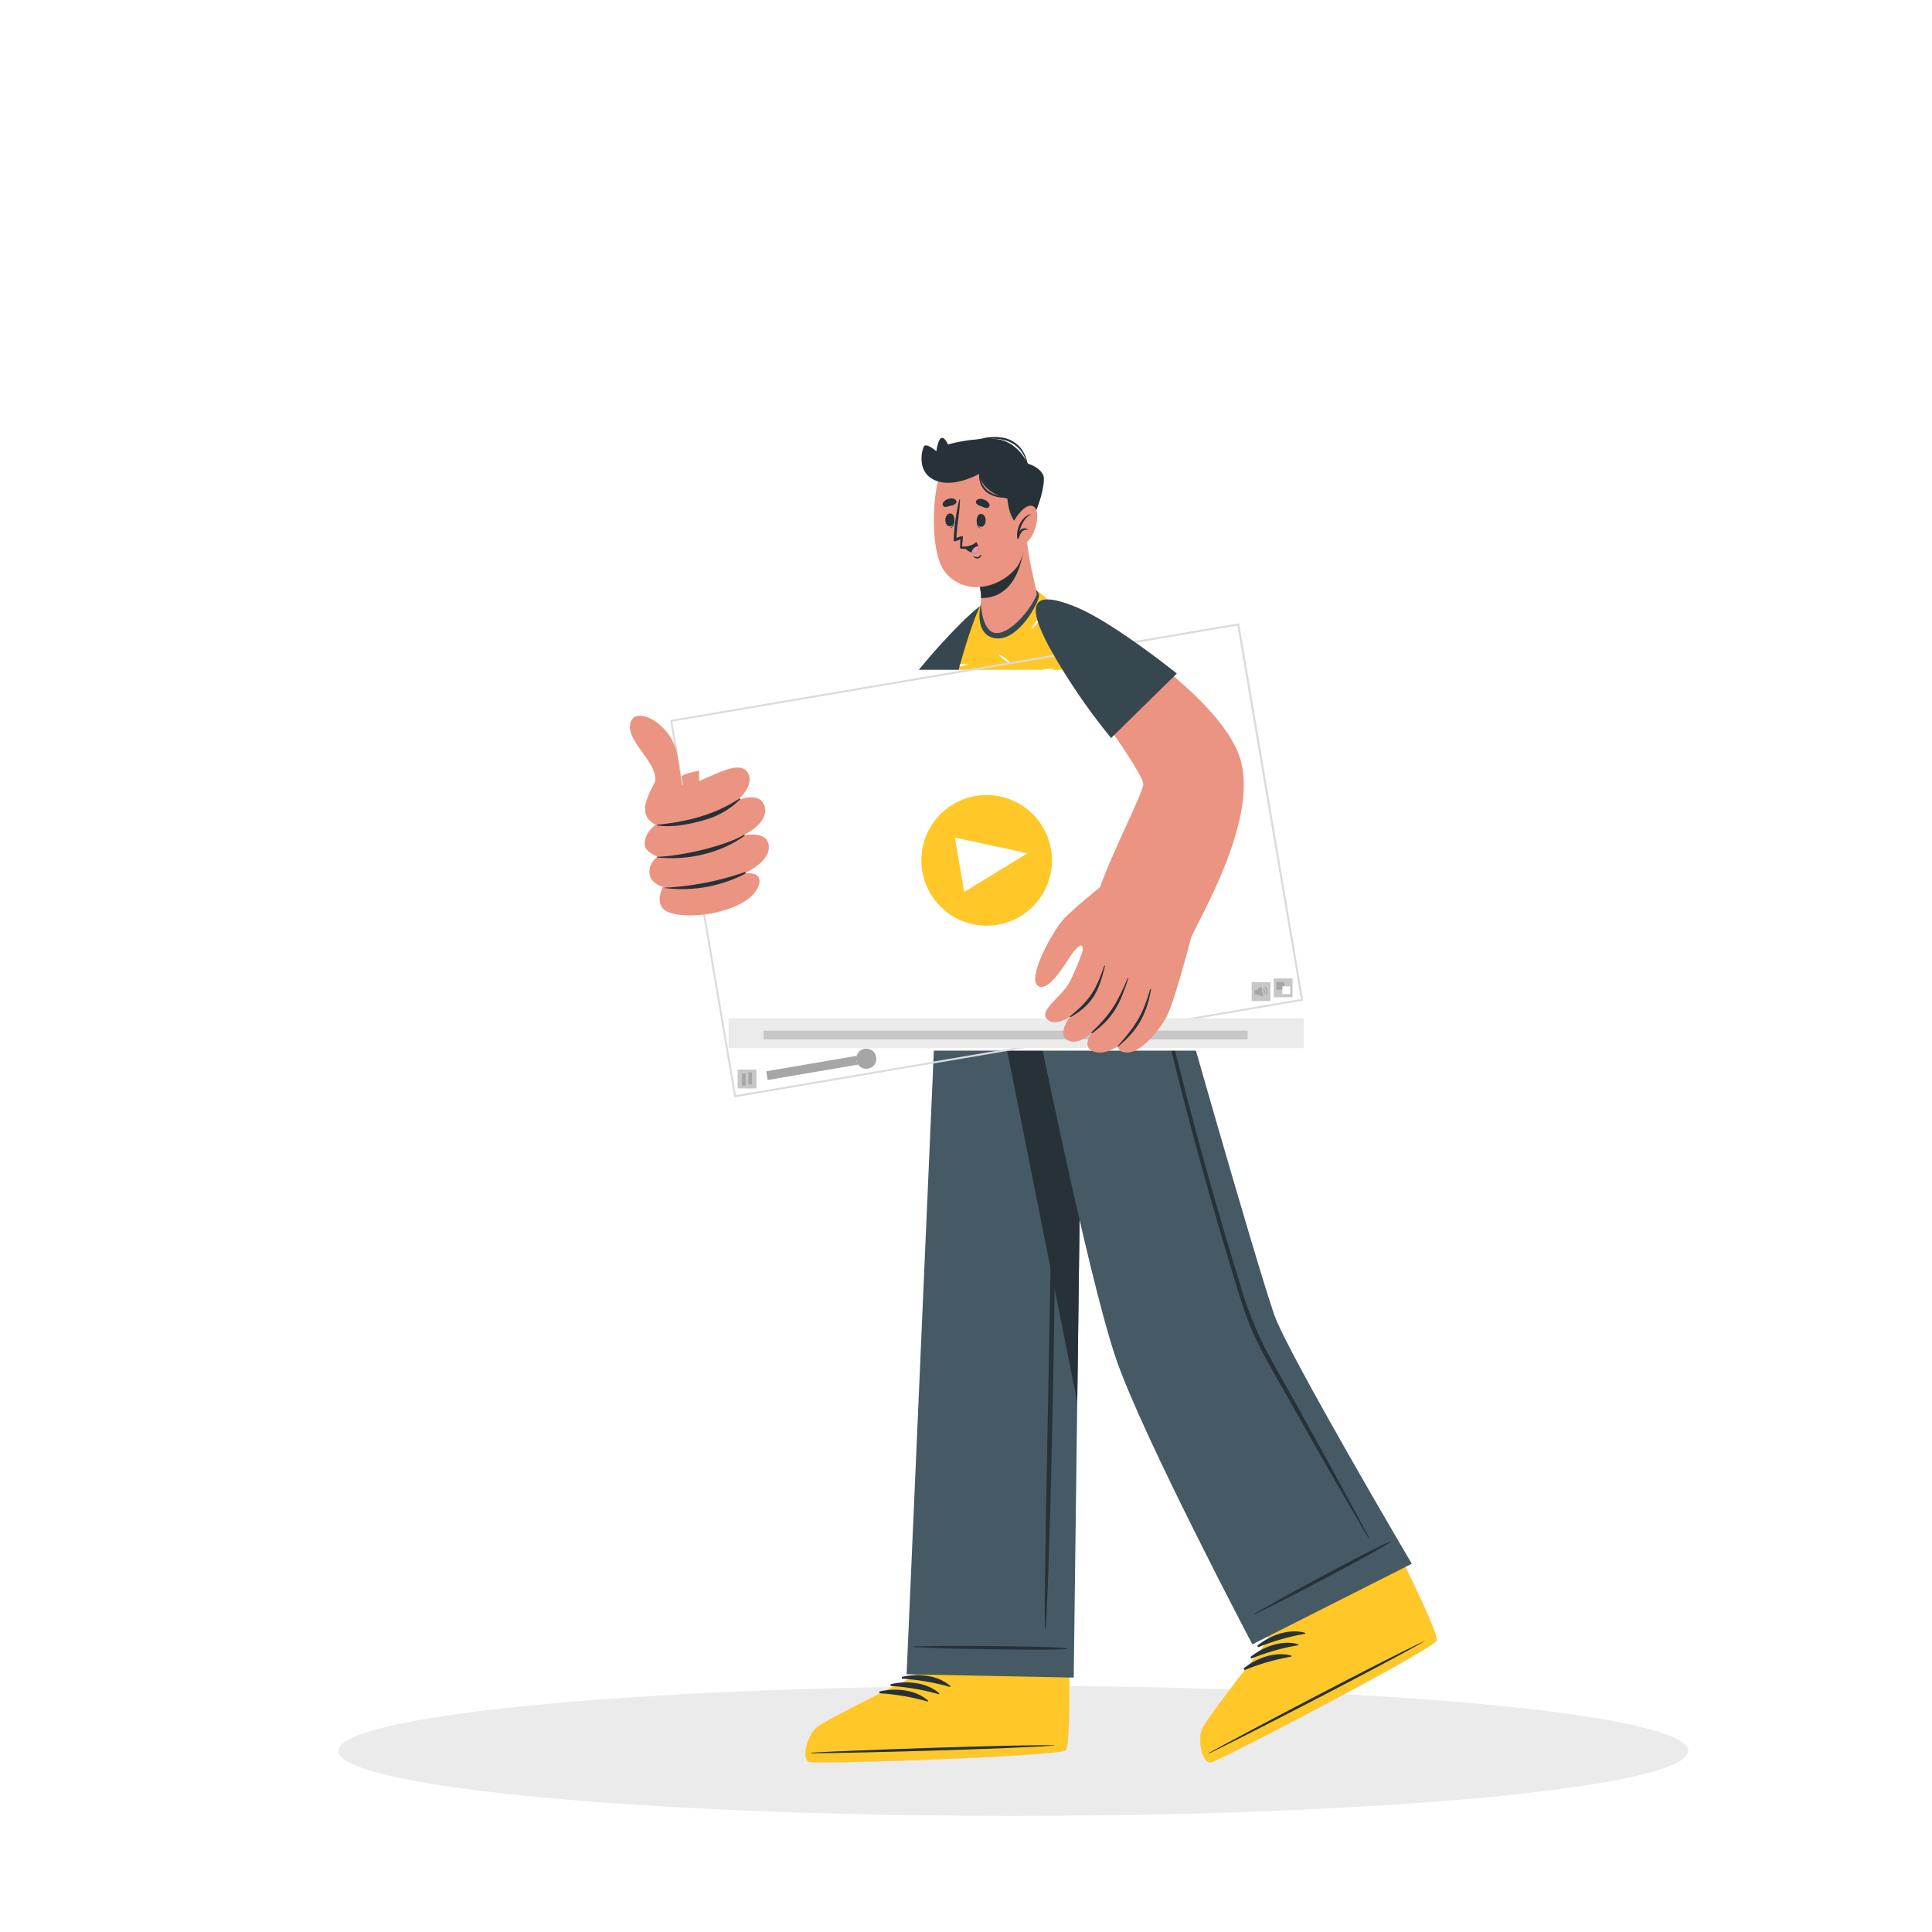 <svg class="animated" id="freepik_stories-wireframing" xmlns="http://www.w3.org/2000/svg" viewBox="0 0 500 500" version="1.1" xmlns:xlink="http://www.w3.org/1999/xlink" xmlns:svgjs="http://svgjs.com/svgjs"><style>svg#freepik_stories-wireframing:not(.animated) .animable {opacity: 0;}svg#freepik_stories-wireframing.animated #freepik--Character--inject-5 {animation: 1.5s Infinite  linear floating;animation-delay: 0s;}            @keyframes floating {                0% {                    opacity: 1;                    transform: translateY(0px);                }                50% {                    transform: translateY(-10px);                }                100% {                    opacity: 1;                    transform: translateY(0px);                }            }        .animator-hidden { display: none; }</style><g id="freepik--background-complete--inject-5" class="animable animator-hidden" style="transform-origin: 251.57px 192.47px;"><polygon points="108.12 285.5 106.91 285.5 106.91 284.7 107.31 284.7 107.31 284.3 108.12 284.3 108.12 285.5" style="fill: rgb(235, 235, 235); transform-origin: 107.515px 284.9px;" id="eltntl4j84lsj" class="animable"></polygon><path d="M105.31,285.5h-1.6v-.8h1.6Zm-3.2,0h-1.6v-.8h1.6Zm-3.21,0H97.3v-.8h1.6Zm-3.2,0H94.1v-.8h1.6Zm-3.2,0H90.89v-.8H92.5Zm-3.21,0h-1.6v-.8h1.6Zm-3.2,0h-1.6v-.8h1.6Zm-3.21,0h-1.6v-.8h1.6Zm-3.2,0h-1.6v-.8h1.6Zm-3.2,0H74.87v-.8h1.61Zm-3.21,0h-1.6v-.8h1.6Zm-3.2,0h-1.6v-.8h1.6Zm-3.21,0h-1.6v-.8h1.6Zm-3.2,0h-1.6v-.8h1.6Zm-3.2,0H58.85v-.8h1.61Zm-3.21,0h-1.6v-.8h1.6Zm-3.2,0h-1.6v-.8h1.6Z" style="fill: rgb(235, 235, 235); transform-origin: 78.88px 285.1px;" id="elos0qoniouh" class="animable"></path><polygon points="50.84 285.5 49.64 285.5 49.64 284.3 50.44 284.3 50.44 284.7 50.84 284.7 50.84 285.5" style="fill: rgb(235, 235, 235); transform-origin: 50.24px 284.9px;" id="elngw6yj5ys8k" class="animable"></polygon><path d="M50.44,282.7h-.8v-1.6h.8Zm0-3.21h-.8v-1.6h.8Zm0-3.2h-.8v-1.6h.8Zm0-3.2h-.8v-1.61h.8Zm0-3.21h-.8v-1.6h.8Zm0-3.2h-.8v-1.6h.8Zm0-3.21h-.8v-1.6h.8Zm0-3.2h-.8v-1.6h.8Zm0-3.2h-.8v-1.61h.8Zm0-3.21h-.8v-1.6h.8Zm0-3.2h-.8v-1.6h.8Zm0-3.21h-.8v-1.6h.8Zm0-3.2h-.8v-1.6h.8Zm0-3.2h-.8v-1.61h.8Zm0-3.21h-.8v-1.6h.8Zm0-3.2h-.8V233h.8Zm0-3.21h-.8v-1.6h.8Z" style="fill: rgb(235, 235, 235); transform-origin: 50.04px 256.265px;" id="elrprd0pfnib9" class="animable"></path><polygon points="50.44 228.23 49.64 228.23 49.64 227.03 50.84 227.03 50.84 227.83 50.44 227.83 50.44 228.23" style="fill: rgb(235, 235, 235); transform-origin: 50.24px 227.63px;" id="elvyyx3tev1t" class="animable"></polygon><path d="M105.31,227.83h-1.6V227h1.6Zm-3.2,0h-1.6V227h1.6Zm-3.21,0H97.3V227h1.6Zm-3.2,0H94.1V227h1.6Zm-3.2,0H90.89V227H92.5Zm-3.21,0h-1.6V227h1.6Zm-3.2,0h-1.6V227h1.6Zm-3.21,0h-1.6V227h1.6Zm-3.2,0h-1.6V227h1.6Zm-3.2,0H74.87V227h1.61Zm-3.21,0h-1.6V227h1.6Zm-3.2,0h-1.6V227h1.6Zm-3.21,0h-1.6V227h1.6Zm-3.2,0h-1.6V227h1.6Zm-3.2,0H58.85V227h1.61Zm-3.21,0h-1.6V227h1.6Zm-3.2,0h-1.6V227h1.6Z" style="fill: rgb(235, 235, 235); transform-origin: 78.88px 227.415px;" id="elxxg2e2dhsq" class="animable"></path><polygon points="108.12 228.23 107.31 228.23 107.31 227.83 106.91 227.83 106.91 227.03 108.12 227.03 108.12 228.23" style="fill: rgb(235, 235, 235); transform-origin: 107.515px 227.63px;" id="elmq38kcyh6m" class="animable"></polygon><path d="M108.12,282.7h-.81v-1.6h.81Zm0-3.21h-.81v-1.6h.81Zm0-3.2h-.81v-1.6h.81Zm0-3.2h-.81v-1.61h.81Zm0-3.21h-.81v-1.6h.81Zm0-3.2h-.81v-1.6h.81Zm0-3.21h-.81v-1.6h.81Zm0-3.2h-.81v-1.6h.81Zm0-3.2h-.81v-1.61h.81Zm0-3.21h-.81v-1.6h.81Zm0-3.2h-.81v-1.6h.81Zm0-3.21h-.81v-1.6h.81Zm0-3.2h-.81v-1.6h.81Zm0-3.2h-.81v-1.61h.81Zm0-3.21h-.81v-1.6h.81Zm0-3.2h-.81V233h.81Zm0-3.2h-.81v-1.61h.81Z" style="fill: rgb(235, 235, 235); transform-origin: 107.715px 256.265px;" id="elyf0k8dm532" class="animable"></path><rect x="46.45" y="281.51" width="7.19" height="7.19" style="fill: rgb(255, 255, 255); transform-origin: 50.045px 285.105px;" id="el36dxutdbpa" class="animable"></rect><path d="M54,289.09h-8v-8h8Zm-7.19-.8h6.39v-6.38H46.85Z" style="fill: rgb(235, 235, 235); transform-origin: 50px 285.09px;" id="eldno7zt2wj2q" class="animable"></path><rect x="46.48" y="252.67" width="7.19" height="7.19" style="fill: rgb(255, 255, 255); transform-origin: 50.075px 256.265px;" id="el52b2jrxjprh" class="animable"></rect><path d="M54,260.26h-8v-8h8Zm-7.19-.8h6.39v-6.39H46.85Z" style="fill: rgb(235, 235, 235); transform-origin: 50px 256.26px;" id="el0g1qwvuv5hr6" class="animable"></path><rect x="46.48" y="223.84" width="7.19" height="7.19" style="fill: rgb(255, 255, 255); transform-origin: 50.075px 227.435px;" id="el3k6803hbm8y" class="animable"></rect><path d="M54,231.42h-8v-8h8Zm-7.19-.8h6.39v-6.38H46.85Z" style="fill: rgb(235, 235, 235); transform-origin: 50px 227.42px;" id="elcum4o1mtgt" class="animable"></path><rect x="104.15" y="281.51" width="7.19" height="7.19" style="fill: rgb(255, 255, 255); transform-origin: 107.745px 285.105px;" id="elpsnynch4hd" class="animable"></rect><path d="M111.71,289.09h-8v-8h8Zm-7.19-.8h6.39v-6.38h-6.39Z" style="fill: rgb(235, 235, 235); transform-origin: 107.71px 285.09px;" id="elwxlu1f6enpi" class="animable"></path><rect x="104.15" y="252.67" width="7.19" height="7.19" style="fill: rgb(255, 255, 255); transform-origin: 107.745px 256.265px;" id="elyj0o35b346o" class="animable"></rect><path d="M111.71,260.26h-8v-8h8Zm-7.19-.8h6.39v-6.39h-6.39Z" style="fill: rgb(235, 235, 235); transform-origin: 107.71px 256.26px;" id="el0hbyk2jturse" class="animable"></path><rect x="104.15" y="223.84" width="7.19" height="7.19" style="fill: rgb(255, 255, 255); transform-origin: 107.745px 227.435px;" id="elqnos9gnd3v" class="animable"></rect><path d="M111.71,231.42h-8v-8h8Zm-7.19-.8h6.39v-6.38h-6.39Z" style="fill: rgb(235, 235, 235); transform-origin: 107.71px 227.42px;" id="elhjrnfavq5v" class="animable"></path><rect x="75.32" y="223.84" width="7.19" height="7.19" style="fill: rgb(255, 255, 255); transform-origin: 78.915px 227.435px;" id="eliy46q3iqbm" class="animable"></rect><path d="M82.87,231.42h-8v-8h8Zm-7.18-.8h6.38v-6.38H75.69Z" style="fill: rgb(235, 235, 235); transform-origin: 78.87px 227.42px;" id="elgrrfn9uai1n" class="animable"></path><rect x="75.29" y="281.51" width="7.19" height="7.19" style="fill: rgb(255, 255, 255); transform-origin: 78.885px 285.105px;" id="el3zelt0ff49b" class="animable"></rect><path d="M82.87,289.09h-8v-8h8Zm-7.18-.8h6.38v-6.38H75.69Z" style="fill: rgb(235, 235, 235); transform-origin: 78.87px 285.09px;" id="elbiymlvft7xt" class="animable"></path><polygon points="453.55 162.84 452.35 162.84 452.35 162.03 452.75 162.03 452.75 161.63 453.55 161.63 453.55 162.84" style="fill: rgb(235, 235, 235); transform-origin: 452.95px 162.235px;" id="el6f9awtznn2b" class="animable"></polygon><path d="M450.75,162.84h-1.61V162h1.61Zm-3.21,0h-1.6V162h1.6Zm-3.2,0h-1.6V162h1.6Zm-3.21,0h-1.6V162h1.6Zm-3.2,0h-1.6V162h1.6Zm-3.2,0h-1.61V162h1.61Zm-3.21,0h-1.6V162h1.6Zm-3.2,0h-1.6V162h1.6Zm-3.21,0h-1.6V162h1.6Zm-3.2,0h-1.6V162h1.6Zm-3.2,0H417.1V162h1.61Zm-3.21,0h-1.6V162h1.6Zm-3.2,0h-1.6V162h1.6Zm-3.21,0h-1.6V162h1.6Zm-3.2,0h-1.6V162h1.6Zm-3.2,0h-1.61V162h1.61Zm-3.21,0h-1.6V162h1.6Z" style="fill: rgb(235, 235, 235); transform-origin: 424.315px 162.42px;" id="el8lfhcqe2w4c" class="animable"></path><polygon points="396.28 162.84 395.08 162.84 395.08 161.63 395.88 161.63 395.88 162.03 396.28 162.03 396.28 162.84" style="fill: rgb(235, 235, 235); transform-origin: 395.68px 162.235px;" id="elre70b9xjh6" class="animable"></polygon><path d="M395.88,160h-.8v-1.6h.8Zm0-3.2h-.8v-1.6h.8Zm0-3.21h-.8V152h.8Zm0-3.2h-.8v-1.6h.8Zm0-3.2h-.8v-1.61h.8Zm0-3.21h-.8v-1.6h.8Zm0-3.2h-.8v-1.6h.8Zm0-3.21h-.8V136h.8Zm0-3.2h-.8v-1.6h.8Zm0-3.2h-.8v-1.61h.8Zm0-3.21h-.8v-1.6h.8Zm0-3.2h-.8v-1.6h.8Zm0-3.2h-.8V120h.8Zm0-3.21h-.8v-1.6h.8Zm0-3.2h-.8v-1.6h.8Zm0-3.21h-.8v-1.6h.8Zm0-3.2h-.8v-1.6h.8Z" style="fill: rgb(235, 235, 235); transform-origin: 395.48px 133.57px;" id="el3sb71187okf" class="animable"></path><polygon points="395.88 105.57 395.08 105.57 395.08 104.36 396.28 104.36 396.28 105.17 395.88 105.17 395.88 105.57" style="fill: rgb(235, 235, 235); transform-origin: 395.68px 104.965px;" id="elwmr4eotn27" class="animable"></polygon><path d="M450.75,105.16h-1.61v-.8h1.61Zm-3.21,0h-1.6v-.8h1.6Zm-3.2,0h-1.6v-.8h1.6Zm-3.21,0h-1.6v-.8h1.6Zm-3.2,0h-1.6v-.8h1.6Zm-3.2,0h-1.61v-.8h1.61Zm-3.21,0h-1.6v-.8h1.6Zm-3.2,0h-1.6v-.8h1.6Zm-3.21,0h-1.6v-.8h1.6Zm-3.2,0h-1.6v-.8h1.6Zm-3.2,0H417.1v-.8h1.61Zm-3.21,0h-1.6v-.8h1.6Zm-3.2,0h-1.6v-.8h1.6Zm-3.21,0h-1.6v-.8h1.6Zm-3.2,0h-1.6v-.8h1.6Zm-3.2,0h-1.61v-.8h1.61Zm-3.21,0h-1.6v-.8h1.6Z" style="fill: rgb(235, 235, 235); transform-origin: 424.315px 104.76px;" id="el2p3p4405so4" class="animable"></path><polygon points="453.55 105.57 452.75 105.57 452.75 105.17 452.35 105.17 452.35 104.36 453.55 104.36 453.55 105.57" style="fill: rgb(235, 235, 235); transform-origin: 452.95px 104.965px;" id="elt2mqj6rj2s" class="animable"></polygon><path d="M453.55,160h-.8v-1.6h.8Zm0-3.2h-.8v-1.6h.8Zm0-3.21h-.8V152h.8Zm0-3.2h-.8v-1.6h.8Zm0-3.2h-.8v-1.61h.8Zm0-3.21h-.8v-1.6h.8Zm0-3.2h-.8v-1.6h.8Zm0-3.21h-.8V136h.8Zm0-3.2h-.8v-1.6h.8Zm0-3.2h-.8v-1.61h.8Zm0-3.21h-.8v-1.6h.8Zm0-3.2h-.8v-1.6h.8Zm0-3.2h-.8V120h.8Zm0-3.21h-.8v-1.6h.8Zm0-3.2h-.8v-1.6h.8Zm0-3.21h-.8v-1.6h.8Zm0-3.2h-.8v-1.6h.8Z" style="fill: rgb(235, 235, 235); transform-origin: 453.15px 133.57px;" id="elxy0ihkj22z" class="animable"></path><rect x="391.88" y="158.84" width="7.19" height="7.19" style="fill: rgb(255, 255, 255); transform-origin: 395.475px 162.435px;" id="ele62rnxxxyyk" class="animable"></rect><path d="M399.47,166.43h-8v-8h8Zm-7.19-.8h6.39v-6.39h-6.39Z" style="fill: rgb(235, 235, 235); transform-origin: 395.47px 162.43px;" id="el1aui00mmgey" class="animable"></path><rect x="391.91" y="130.01" width="7.19" height="7.19" style="fill: rgb(255, 255, 255); transform-origin: 395.505px 133.605px;" id="el8mofe2igr2u" class="animable"></rect><path d="M399.47,137.59h-8v-8h8Zm-7.19-.8h6.39v-6.38h-6.39Z" style="fill: rgb(235, 235, 235); transform-origin: 395.47px 133.59px;" id="el9trtt4lewm" class="animable"></path><rect x="391.91" y="101.17" width="7.19" height="7.19" style="fill: rgb(255, 255, 255); transform-origin: 395.505px 104.765px;" id="el9d8sekk3xhf" class="animable"></rect><path d="M399.47,108.76h-8v-8h8Zm-7.19-.8h6.39v-6.39h-6.39Z" style="fill: rgb(235, 235, 235); transform-origin: 395.47px 104.76px;" id="elm7u6gtcxl" class="animable"></path><rect x="449.59" y="158.84" width="7.19" height="7.19" style="fill: rgb(255, 255, 255); transform-origin: 453.185px 162.435px;" id="el59pew6k3bd5" class="animable"></rect><path d="M457.14,166.43h-8v-8h8Zm-7.18-.8h6.38v-6.39H450Z" style="fill: rgb(235, 235, 235); transform-origin: 453.14px 162.43px;" id="elfq0apv90hm" class="animable"></path><rect x="449.59" y="130.01" width="7.19" height="7.19" style="fill: rgb(255, 255, 255); transform-origin: 453.185px 133.605px;" id="el8ch2ataonyi" class="animable"></rect><path d="M457.14,137.59h-8v-8h8Zm-7.18-.8h6.38v-6.38H450Z" style="fill: rgb(235, 235, 235); transform-origin: 453.14px 133.59px;" id="elumtrxzi8q4i" class="animable"></path><rect x="449.59" y="101.17" width="7.19" height="7.19" style="fill: rgb(255, 255, 255); transform-origin: 453.185px 104.765px;" id="el4h1zm7m8mug" class="animable"></rect><path d="M457.14,108.76h-8v-8h8ZM450,108h6.38v-6.39H450Z" style="fill: rgb(235, 235, 235); transform-origin: 453.14px 104.76px;" id="elm4a37sywc4c" class="animable"></path><rect x="420.75" y="101.17" width="7.19" height="7.19" style="fill: rgb(255, 255, 255); transform-origin: 424.345px 104.765px;" id="elr23yjbbsmj" class="animable"></rect><path d="M428.31,108.76h-8v-8h8Zm-7.19-.8h6.39v-6.39h-6.39Z" style="fill: rgb(235, 235, 235); transform-origin: 424.31px 104.76px;" id="elmta2abuwkua" class="animable"></path><rect x="420.72" y="158.84" width="7.19" height="7.19" style="fill: rgb(255, 255, 255); transform-origin: 424.315px 162.435px;" id="elra89a02tc3l" class="animable"></rect><path d="M428.31,166.43h-8v-8h8Zm-7.19-.8h6.39v-6.39h-6.39Z" style="fill: rgb(235, 235, 235); transform-origin: 424.31px 162.43px;" id="el9q36d2bq06i" class="animable"></path><path d="M185.32,123.06H58.68V36.42H185.32Zm-125.64-1H184.32V37.42H59.68Z" style="fill: rgb(235, 235, 235); transform-origin: 122px 79.74px;" id="elt5c9b2dbruq" class="animable"></path><path d="M68.58,42a2.52,2.52,0,1,1-2.52-2.52A2.52,2.52,0,0,1,68.58,42Z" style="fill: rgb(166, 166, 166); transform-origin: 66.06px 42px;" id="el2m4q43jp4ui" class="animable"></path><path d="M78.87,42a2.52,2.52,0,1,1-2.52-2.52A2.52,2.52,0,0,1,78.87,42Z" style="fill: rgb(235, 235, 235); transform-origin: 76.35px 42px;" id="el17ohey5gtif" class="animable"></path><path d="M89.17,42a2.52,2.52,0,1,1-2.52-2.52A2.52,2.52,0,0,1,89.17,42Z" style="fill: rgb(255, 199, 39); transform-origin: 86.65px 42px;" id="elk24cgkru5s" class="animable"></path><rect x="59.18" y="46.44" width="125.64" height="1" style="fill: rgb(235, 235, 235); transform-origin: 122px 46.94px;" id="el57438ilkxrq" class="animable"></rect><path d="M54.88,205.68a2.14,2.14,0,0,1,2.26,0l.57.32.6.31a2.13,2.13,0,0,1,1.25,1.86l.09,2.76,9-.28-.09-2.76A2.16,2.16,0,0,1,69.71,206a12.15,12.15,0,0,0,1.15-.7,2.13,2.13,0,0,1,2.24-.15l2.43,1.31,4.27-8-2.44-1.3a2.17,2.17,0,0,1-1.12-1.95,12.07,12.07,0,0,0,0-1.34,2.14,2.14,0,0,1,1-2l2.35-1.46-4.75-7.66-2.37,1.46a2.13,2.13,0,0,1-2.24,0l-.57-.32q-.3-.16-.6-.3a2.15,2.15,0,0,1-1.25-1.87l-.09-2.77-9,.28.08,2.76a2.13,2.13,0,0,1-1.13,2,11.35,11.35,0,0,0-1.14.71,2.15,2.15,0,0,1-2.24.14l-2.44-1.3-4.26,8L50,192.7a2.16,2.16,0,0,1,1.12,2,12.18,12.18,0,0,0,0,1.35,2.14,2.14,0,0,1-1,2l-2.35,1.45,4.75,7.67Zm2.26-14.24a7.39,7.39,0,1,1,3,10A7.39,7.39,0,0,1,57.14,191.44Z" style="fill: rgb(235, 235, 235); transform-origin: 63.695px 194.94px;" id="ellmw15ylq4cc" class="animable"></path><path d="M77.94,171.18a1.48,1.48,0,0,1,1.39-.74h.94a1.51,1.51,0,0,1,1.39.73l1,1.68,5.47-3.15-1-1.68a1.5,1.5,0,0,1,.06-1.58,9.23,9.23,0,0,0,.47-.82,1.51,1.51,0,0,1,1.33-.83h1.94v-6.32H89a1.5,1.5,0,0,1-1.33-.83c-.15-.28-.3-.55-.47-.81a1.5,1.5,0,0,1-.06-1.58l1-1.68-5.47-3.16-1,1.69a1.49,1.49,0,0,1-1.39.73h-.93a1.49,1.49,0,0,1-1.39-.73l-1-1.69-5.48,3.16,1,1.68a1.48,1.48,0,0,1,0,1.57c-.17.27-.33.54-.47.82a1.5,1.5,0,0,1-1.34.83H68.67v6.32H70.6a1.51,1.51,0,0,1,1.34.84,8.13,8.13,0,0,0,.47.81,1.5,1.5,0,0,1,0,1.58l-1,1.68L77,172.85Zm-3.32-9.54a5.18,5.18,0,1,1,5.18,5.17A5.18,5.18,0,0,1,74.62,161.64Z" style="fill: rgb(235, 235, 235); transform-origin: 79.8px 161.63px;" id="elx8409yhjc7i" class="animable"></path><path d="M438,339.26a1.5,1.5,0,0,1-.74-1.4c0-.15,0-.3,0-.46s0-.31,0-.47a1.49,1.49,0,0,1,.73-1.39l1.68-1-3.15-5.47-1.68,1a1.52,1.52,0,0,1-1.58-.06,7.28,7.28,0,0,0-.82-.47,1.51,1.51,0,0,1-.82-1.34v-1.93H425.3v1.93a1.5,1.5,0,0,1-.83,1.34,8.13,8.13,0,0,0-.81.47,1.52,1.52,0,0,1-1.58.06l-1.68-1-3.16,5.47,1.69,1a1.49,1.49,0,0,1,.73,1.38c0,.16,0,.31,0,.47s0,.31,0,.46a1.52,1.52,0,0,1-.73,1.4l-1.69,1,3.16,5.47,1.68-1a1.5,1.5,0,0,1,1.57.06c.27.17.54.33.82.47a1.5,1.5,0,0,1,.83,1.34v1.93h6.33V346.6a1.5,1.5,0,0,1,.83-1.34,8.13,8.13,0,0,0,.81-.47,1.52,1.52,0,0,1,1.58-.06l1.68,1,3.15-5.47Zm-9.54,3.32a5.18,5.18,0,1,1,5.17-5.18A5.18,5.18,0,0,1,428.47,342.58Z" style="fill: rgb(235, 235, 235); transform-origin: 428.46px 337.395px;" id="elo1c2l92nsn8" class="animable"></path></g><g id="freepik--Shadow--inject-5" class="animable" style="transform-origin: 262.25px 453.13px;"><ellipse cx="262.25" cy="453.13" rx="174.67" ry="16.83" style="fill: rgb(235, 235, 235); transform-origin: 262.25px 453.13px;" id="eltnj7ykyupgh" class="animable"></ellipse></g><g id="freepik--Floor--inject-5" class="animable animator-hidden" style="transform-origin: 249.995px 430.13px;"><polygon points="46.98 430.13 97.74 429.88 148.49 429.8 250 429.63 351.51 429.8 402.26 429.88 453.01 430.13 402.26 430.37 351.51 430.46 250 430.63 148.49 430.46 97.74 430.37 46.98 430.13" style="fill: rgb(38, 50, 56); transform-origin: 249.995px 430.13px;" id="el3iivf3y1e4s" class="animable"></polygon></g><g id="freepik--Screens--inject-5" class="animable animator-hidden" style="transform-origin: 250px 236.73px;"><rect x="78.88" y="51.89" width="342.24" height="369.68" style="fill: rgb(255, 255, 255); transform-origin: 250px 236.73px;" id="elzu1t578jcl" class="animable"></rect><path d="M421.37,421.82H78.63V51.64H421.37Zm-342.24-.5H420.87V52.14H79.13Z" style="fill: rgb(219, 219, 219); transform-origin: 250px 236.73px;" id="el0eyffvfn28y" class="animable"></path><rect x="78.88" y="51.89" width="342.24" height="8.33" style="fill: rgb(255, 199, 39); transform-origin: 250px 56.055px;" id="eluodt4zk7zws" class="animable"></rect><path d="M85.5,56.06A2.07,2.07,0,1,1,83.44,54,2.06,2.06,0,0,1,85.5,56.06Z" style="fill: rgb(38, 50, 56); transform-origin: 83.43px 56.07px;" id="elewz5942018c" class="animable"></path><path d="M93.94,56.06A2.07,2.07,0,1,1,91.87,54,2.07,2.07,0,0,1,93.94,56.06Z" style="fill: rgb(255, 255, 255); transform-origin: 91.87px 56.07px;" id="elohtbzwg9xo" class="animable"></path><path d="M102.38,56.06A2.07,2.07,0,1,1,100.31,54,2.07,2.07,0,0,1,102.38,56.06Z" style="fill: rgb(69, 90, 100); transform-origin: 100.31px 56.07px;" id="eldo5d47s5rac" class="animable"></path><rect x="323.96" y="67.35" width="89.86" height="12.26" style="fill: rgb(255, 255, 255); transform-origin: 368.89px 73.48px;" id="elfp3xd0kd265" class="animable"></rect><path d="M413.94,79.74H323.83V67.23h90.11Zm-89.86-.25h89.61v-12H324.08Z" style="fill: rgb(199, 199, 199); transform-origin: 368.885px 73.485px;" id="el1unmfpae694" class="animable"></path><rect x="401.43" y="67.23" width="12.52" height="12.52" style="fill: rgb(255, 199, 39); transform-origin: 407.69px 73.49px;" id="elq9smv53cpt" class="animable"></rect><path d="M411.57,76.92l-1.13.86L408.34,75l-.76-1a2.16,2.16,0,0,0,.44-.25,1.94,1.94,0,0,0,.58-.76l.81,1.08Z" style="fill: rgb(255, 255, 255); transform-origin: 409.575px 75.385px;" id="eleh14dap4vgg" class="animable"></path><path d="M409.35,70.4a3.09,3.09,0,1,0-1,4.61,2.44,2.44,0,0,0,.43-.28,3.09,3.09,0,0,0,.58-4.33ZM408,73.75a2.16,2.16,0,0,1-.44.25,1.85,1.85,0,1,1,1-1A1.94,1.94,0,0,1,408,73.75Z" style="fill: rgb(255, 255, 255); transform-origin: 406.901px 72.282px;" id="el695swu85cck" class="animable"></path><rect x="326.52" y="69.76" width="0.66" height="7.44" style="fill: rgb(199, 199, 199); transform-origin: 326.85px 73.48px;" id="el2ai2nzvrg8z" class="animable"></rect><rect x="118.78" y="67.35" width="200.57" height="12.26" style="fill: rgb(255, 255, 255); transform-origin: 219.065px 73.48px;" id="elylia5h68am" class="animable"></rect><path d="M319.47,79.74H118.65V67.23H319.47ZM118.9,79.49H319.22v-12H118.9Z" style="fill: rgb(199, 199, 199); transform-origin: 219.06px 73.485px;" id="elfkb9by9w5c" class="animable"></path><rect x="121.34" y="69.76" width="0.66" height="7.44" style="fill: rgb(199, 199, 199); transform-origin: 121.67px 73.48px;" id="el0ri24fnbcc7q" class="animable"></rect><rect x="87.68" y="67.23" width="12.52" height="12.52" style="fill: rgb(255, 199, 39); transform-origin: 93.94px 73.49px;" id="elj2kmkfyc2gg" class="animable"></rect><polygon points="95.64 77.68 91.17 73.57 95.63 69.3 96.32 70.02 92.63 73.56 96.31 76.94 95.64 77.68" style="fill: rgb(255, 255, 255); transform-origin: 93.745px 73.49px;" id="el6hhef9yflrp" class="animable"></polygon><g id="elm06cdzp249l"><rect x="101.86" y="67.23" width="12.52" height="12.52" style="fill: rgb(255, 199, 39); transform-origin: 108.12px 73.49px; transform: rotate(180deg);" class="animable"></rect></g><polygon points="106.42 69.29 110.88 73.4 106.42 77.67 105.73 76.95 109.42 73.41 105.74 70.02 106.42 69.29" style="fill: rgb(255, 255, 255); transform-origin: 108.305px 73.48px;" id="el4t1p9e1hrxe" class="animable"></polygon><g id="el2kupgkg0x84"><rect x="229.78" y="-55.6" width="42.13" height="325.96" style="fill: rgb(255, 255, 255); transform-origin: 250.845px 107.38px; transform: rotate(90deg);" class="animable"></rect></g><path d="M414.07,128.69H87.61V86.07H414.07Zm-326-.5H413.57V86.57H88.11Z" style="fill: rgb(219, 219, 219); transform-origin: 250.84px 107.38px;" id="el0j2tq7hfdfn" class="animable"></path><g id="eljtiwwind2sp"><rect x="250.59" y="-56.95" width="0.5" height="328.67" style="fill: rgb(219, 219, 219); transform-origin: 250.84px 107.385px; transform: rotate(-82.64deg);" class="animable"></rect></g><g id="elpeunpll21g9"><rect x="86.5" y="107.13" width="328.67" height="0.5" style="fill: rgb(219, 219, 219); transform-origin: 250.835px 107.38px; transform: rotate(-7.41deg);" class="animable"></rect></g><path d="M141.06,412.28H87.61V387.71h53.45Zm-52.95-.5h52.45V388.21H88.11Z" style="fill: rgb(219, 219, 219); transform-origin: 114.335px 399.995px;" id="elui0r6mdt4nm" class="animable"></path><g id="elaoqsmezlsq"><rect x="114.09" y="370.91" width="0.5" height="58.16" style="fill: rgb(219, 219, 219); transform-origin: 114.34px 399.99px; transform: rotate(-65.56deg);" class="animable"></rect></g><g id="elehuhzmh3suk"><rect x="85.25" y="399.75" width="58.16" height="0.5" style="fill: rgb(219, 219, 219); transform-origin: 114.33px 400px; transform: rotate(-24.46deg);" class="animable"></rect></g><path d="M414.07,412.28H360.62V387.71h53.45Zm-52.95-.5h52.45V388.21H361.12Z" style="fill: rgb(219, 219, 219); transform-origin: 387.345px 399.995px;" id="eluj2axb1985q" class="animable"></path><g id="el3k4vtvyrbky"><rect x="387.09" y="370.91" width="0.5" height="58.16" style="fill: rgb(219, 219, 219); transform-origin: 387.34px 399.99px; transform: rotate(-65.56deg);" class="animable"></rect></g><g id="elg6adhji6rqt"><rect x="358.26" y="399.75" width="58.16" height="0.5" style="fill: rgb(219, 219, 219); transform-origin: 387.34px 400px; transform: rotate(-24.47deg);" class="animable"></rect></g><path d="M346.08,412.28H292.62V387.71h53.46Zm-53-.5h52.46V388.21H293.12Z" style="fill: rgb(219, 219, 219); transform-origin: 319.35px 399.995px;" id="elf5vdptrb1hs" class="animable"></path><g id="el15n12umufhu"><rect x="319.1" y="370.91" width="0.5" height="58.16" style="fill: rgb(219, 219, 219); transform-origin: 319.35px 399.99px; transform: rotate(-65.56deg);" class="animable"></rect></g><g id="el0no7olxll4g"><rect x="290.27" y="399.75" width="58.16" height="0.5" style="fill: rgb(219, 219, 219); transform-origin: 319.35px 400px; transform: rotate(-24.46deg);" class="animable"></rect></g><path d="M208.35,412.28H154.9V387.71h53.45Zm-52.95-.5h52.45V388.21H155.4Z" style="fill: rgb(219, 219, 219); transform-origin: 181.625px 399.995px;" id="elvnx21bfjty" class="animable"></path><g id="elnnrsiq1ar5"><rect x="181.38" y="370.91" width="0.5" height="58.16" style="fill: rgb(219, 219, 219); transform-origin: 181.63px 399.99px; transform: rotate(-65.56deg);" class="animable"></rect></g><g id="ele7kw0xtb65n"><rect x="152.55" y="399.75" width="58.16" height="0.5" style="fill: rgb(219, 219, 219); transform-origin: 181.63px 400px; transform: rotate(-24.47deg);" class="animable"></rect></g><path d="M276.73,412.28H223.27V387.71h53.46Zm-53-.5h52.46V388.21H223.77Z" style="fill: rgb(219, 219, 219); transform-origin: 250px 399.995px;" id="elpd4jfqafa88" class="animable"></path><g id="eldqbbw47ee67"><rect x="249.75" y="370.91" width="0.5" height="58.16" style="fill: rgb(219, 219, 219); transform-origin: 250px 399.99px; transform: rotate(-65.56deg);" class="animable"></rect></g><g id="el0018f0s6wprhw"><rect x="220.92" y="399.75" width="58.16" height="0.5" style="fill: rgb(219, 219, 219); transform-origin: 250px 400px; transform: rotate(-24.47deg);" class="animable"></rect></g><g id="el0ebrtilggk1e"><rect x="87.86" y="135.05" width="73.73" height="66.71" style="fill: rgb(235, 235, 235); transform-origin: 124.725px 168.405px; transform: rotate(180deg);" class="animable"></rect></g><path d="M97.38,149.64a7.9,7.9,0,1,0,6.2-6.2A7.9,7.9,0,0,0,97.38,149.64Z" style="fill: rgb(219, 219, 219); transform-origin: 105.127px 151.187px;" id="el579ykse3oo2" class="animable"></path><polygon points="108.61 187.39 161.59 187.39 135.1 151.49 108.61 187.39" style="fill: rgb(199, 199, 199); transform-origin: 135.1px 169.44px;" id="elgtm1ay5n7t" class="animable"></polygon><polygon points="87.86 187.43 131.6 187.43 109.73 164.04 87.86 187.43" style="fill: rgb(219, 219, 219); transform-origin: 109.73px 175.735px;" id="elge7rd68ytj8" class="animable"></polygon><rect x="87.86" y="187.39" width="73.73" height="14.37" style="fill: rgb(219, 219, 219); transform-origin: 124.725px 194.575px;" id="elmv4apbdydq" class="animable"></rect><rect x="171.79" y="135.11" width="49.4" height="4.16" style="fill: rgb(166, 166, 166); transform-origin: 196.49px 137.19px;" id="elapexw4ptyae" class="animable"></rect><rect x="171.79" y="144.76" width="142.97" height="4.16" style="fill: rgb(235, 235, 235); transform-origin: 243.275px 146.84px;" id="el2v3ehpwpl7c" class="animable"></rect><rect x="171.79" y="153.9" width="142.97" height="4.16" style="fill: rgb(235, 235, 235); transform-origin: 243.275px 155.98px;" id="elson1jyr4zye" class="animable"></rect><rect x="171.79" y="163.05" width="142.97" height="4.16" style="fill: rgb(235, 235, 235); transform-origin: 243.275px 165.13px;" id="eloju6f49h3co" class="animable"></rect><rect x="171.79" y="172.19" width="142.97" height="4.16" style="fill: rgb(235, 235, 235); transform-origin: 243.275px 174.27px;" id="eldrfz0a255rk" class="animable"></rect><rect x="171.79" y="181.34" width="142.97" height="4.16" style="fill: rgb(235, 235, 235); transform-origin: 243.275px 183.42px;" id="el1b6a3zw0t9e" class="animable"></rect><rect x="246.09" y="211.17" width="49.4" height="4.16" style="fill: rgb(166, 166, 166); transform-origin: 270.79px 213.25px;" id="elc60mb6mif37" class="animable"></rect><rect x="246.09" y="220.81" width="68.68" height="4.16" style="fill: rgb(235, 235, 235); transform-origin: 280.43px 222.89px;" id="elvh84d90hssd" class="animable"></rect><rect x="246.09" y="229.96" width="68.68" height="4.16" style="fill: rgb(235, 235, 235); transform-origin: 280.43px 232.04px;" id="elzowx34pcou" class="animable"></rect><rect x="246.09" y="239.1" width="68.68" height="4.16" style="fill: rgb(235, 235, 235); transform-origin: 280.43px 241.18px;" id="el6v4816ufub8" class="animable"></rect><rect x="246.09" y="248.25" width="68.68" height="4.16" style="fill: rgb(235, 235, 235); transform-origin: 280.43px 250.33px;" id="elp6149rkfd6s" class="animable"></rect><rect x="246.09" y="257.39" width="68.68" height="4.16" style="fill: rgb(235, 235, 235); transform-origin: 280.43px 259.47px;" id="eldnc66hopugb" class="animable"></rect><rect x="171.79" y="190.42" width="142.97" height="11.34" style="fill: rgb(255, 199, 39); transform-origin: 243.275px 196.09px;" id="elewh5q84qapb" class="animable"></rect><rect x="323.96" y="153.9" width="89.86" height="226.08" style="fill: rgb(255, 255, 255); transform-origin: 368.89px 266.94px;" id="el26y67hr2r85" class="animable"></rect><path d="M414.07,380.23H323.71V153.65h90.36Zm-89.86-.5h89.36V154.15H324.21Z" style="fill: rgb(219, 219, 219); transform-origin: 368.89px 266.94px;" id="el4e7yyyx0cxr" class="animable"></path><g id="el9ktki1u6gsh"><rect x="247.24" y="266.69" width="243.29" height="0.5" style="fill: rgb(219, 219, 219); transform-origin: 368.885px 266.94px; transform: rotate(-68.25deg);" class="animable"></rect></g><g id="el89hex00u9p"><rect x="368.64" y="145.3" width="0.5" height="243.29" style="fill: rgb(219, 219, 219); transform-origin: 368.89px 266.945px; transform: rotate(-21.68deg);" class="animable"></rect></g><rect x="323.96" y="135.11" width="89.86" height="18.79" style="fill: rgb(255, 199, 39); transform-origin: 368.89px 144.505px;" id="elublxvznylbl" class="animable"></rect><g id="elziutjt2b0rb"><rect x="90.21" y="273.91" width="61.63" height="148.08" style="fill: rgb(255, 255, 255); transform-origin: 121.025px 347.95px; transform: rotate(90deg);" class="animable"></rect></g><path d="M195.32,379H46.74V316.89H195.32Zm-148.08-.5H194.82V317.39H47.24Z" style="fill: rgb(219, 219, 219); transform-origin: 121.03px 347.945px;" id="eltdyrnlaw7ns" class="animable"></path><polygon points="194.97 379 46.89 317.37 47.08 316.91 195.16 378.54 194.97 379" style="fill: rgb(219, 219, 219); transform-origin: 121.025px 347.955px;" id="el8b7izb2vxfp" class="animable"></polygon><polygon points="47.08 379 46.89 378.54 194.97 316.91 195.16 317.37 47.08 379" style="fill: rgb(219, 219, 219); transform-origin: 121.025px 347.955px;" id="ellqzkejwugs9" class="animable"></polygon><g id="eljstoshy0b6"><rect x="362.3" y="232.69" width="61.57" height="119.86" style="fill: rgb(255, 255, 255); transform-origin: 393.085px 292.62px; transform: rotate(90deg);" class="animable"></rect></g><path d="M453.26,323.66H332.9V261.59H453.26Zm-119.86-.5H452.76V262.09H333.4Z" style="fill: rgb(219, 219, 219); transform-origin: 393.08px 292.625px;" id="elh5nfq0n70in" class="animable"></path><g id="elxk63mukbm28"><rect x="340.4" y="269.84" width="50.35" height="45.56" style="fill: rgb(235, 235, 235); transform-origin: 365.575px 292.62px; transform: rotate(180deg);" class="animable"></rect></g><path d="M346.9,279.81a5.39,5.39,0,1,0,4.24-4.24A5.4,5.4,0,0,0,346.9,279.81Z" style="fill: rgb(219, 219, 219); transform-origin: 352.187px 280.857px;" id="el0mxj15h9w1sd" class="animable"></path><polygon points="354.57 305.58 390.75 305.58 372.66 281.07 354.57 305.58" style="fill: rgb(199, 199, 199); transform-origin: 372.66px 293.325px;" id="eljsddknssof" class="animable"></polygon><polygon points="340.4 305.61 370.27 305.61 355.33 289.64 340.4 305.61" style="fill: rgb(219, 219, 219); transform-origin: 355.335px 297.625px;" id="el8touipki4za" class="animable"></polygon><rect x="340.4" y="305.58" width="50.35" height="9.82" style="fill: rgb(219, 219, 219); transform-origin: 365.575px 310.49px;" id="elijxq6ijvm5b" class="animable"></rect><rect x="399.18" y="269.84" width="42.89" height="3.12" style="fill: rgb(235, 235, 235); transform-origin: 420.625px 271.4px;" id="el6gi0rklg1cd" class="animable"></rect><rect x="399.18" y="276.3" width="42.89" height="3.12" style="fill: rgb(235, 235, 235); transform-origin: 420.625px 277.86px;" id="el93lc1d3si89" class="animable"></rect><rect x="399.18" y="282.76" width="42.89" height="3.12" style="fill: rgb(235, 235, 235); transform-origin: 420.625px 284.32px;" id="elecq8q55smrm" class="animable"></rect><rect x="399.18" y="289.22" width="42.89" height="3.12" style="fill: rgb(235, 235, 235); transform-origin: 420.625px 290.78px;" id="elxbctw36robm" class="animable"></rect><rect x="399.18" y="295.68" width="42.89" height="3.12" style="fill: rgb(235, 235, 235); transform-origin: 420.625px 297.24px;" id="el0f11h2xopkmm" class="animable"></rect></g><g id="freepik--Character--inject-5" class="animable" style="transform-origin: 267.425px 284.607px;"><path d="M276.79,392s0,40.44,0,40.47c0,7.73-.07,14.51-.45,18a.13.13,0,0,1,0,.06,5.3,5.3,0,0,1-.56,2.39.1.1,0,0,1,0,.05c-2.29,1.57-64.08,3.68-66.26,3s-.5-6.91,1.83-8.91,25.64-13.38,25.64-13.38l.39-40.42Z" style="fill: rgb(235, 148, 129); transform-origin: 242.649px 424.051px;" id="eljlmbi59ojg" class="animable"></path><path d="M276.79,424.15s0,8.28,0,8.31c0,7.73-.07,14.51-.45,18a.13.13,0,0,1,0,.06,10.11,10.11,0,0,1-.56,2.39.1.1,0,0,1,0,.05c-2.29,1.57-64.08,3.68-66.26,3s-.5-6.91,1.83-8.91,25.64-13.38,25.64-13.38l-.11-8.43Z" style="fill: rgb(255, 255, 255); transform-origin: 242.649px 440.121px;" id="eloztk4yqlyqi" class="animable"></path><path d="M209.46,456c2.19.66,64-1.46,66.27-3,.89-.59,1.1-9.61,1-20.51v-.35L236.9,433l0,.68S213.65,445.1,211.3,447.1,207.28,455.36,209.46,456Z" style="fill: rgb(255, 199, 39); transform-origin: 242.599px 444.132px;" id="elvyk8s2eeo19" class="animable"></path><path d="M210.08,453.58c10.41-.61,52.44-2.09,62.77-1.91.09,0,.09.06,0,.07-10.3.83-52.34,2-62.76,2C209.87,453.76,209.86,453.6,210.08,453.58Z" style="fill: rgb(38, 50, 56); transform-origin: 241.419px 452.698px;" id="el0g7350jtpvrv" class="animable"></path><path d="M233.59,433.94c4.08-.9,9.11-.44,12.34,2.37.13.11,0,.28-.16.25a57.37,57.37,0,0,0-12.14-2.1A.26.26,0,0,1,233.59,433.94Z" style="fill: rgb(38, 50, 56); transform-origin: 239.666px 435.044px;" id="eljj5ehx07phn" class="animable"></path><path d="M230.7,435.83c4.07-.91,9.1-.45,12.33,2.36.13.11,0,.29-.16.25a58,58,0,0,0-12.14-2.09A.26.26,0,0,1,230.7,435.83Z" style="fill: rgb(38, 50, 56); transform-origin: 236.769px 436.927px;" id="elxkwc5tafmd" class="animable"></path><path d="M227.8,437.71c4.07-.9,9.11-.45,12.34,2.37.12.11,0,.28-.17.25a57.37,57.37,0,0,0-12.14-2.1A.26.26,0,0,1,227.8,437.71Z" style="fill: rgb(38, 50, 56); transform-origin: 233.873px 438.813px;" id="elgx5rg5obrs" class="animable"></path><polygon points="280.34 242.05 280.3 244.73 278.79 362.92 278.78 363.37 277.88 434.16 234.63 433.3 242.98 242.19 243.09 239.64 243.52 217.47 280.05 217.47 280.34 242.05" style="fill: rgb(69, 90, 100); transform-origin: 257.485px 325.815px;" id="elt1bh1hr4pig" class="animable"></polygon><path d="M236.44,426.08c6.75-.06,4.82-.14,11.57-.12,3.3,0,25,.08,28.1.63a.07.07,0,0,1,0,.14c-3.1.47-24.81,0-28.11-.05-6.75-.15-4.81-.18-11.56-.4A.1.1,0,0,1,236.44,426.08Z" style="fill: rgb(38, 50, 56); transform-origin: 256.26px 426.447px;" id="el2cm6eyyxsyp" class="animable"></path><path d="M270.55,402.08q.12-9.7.31-19.41.38-19.4.72-38.8.72-38.61,1.24-77.22c.22-14.52.22-29,.59-43.56,0,0,.06,0,.06,0,.24,12.93.09,25.88.07,38.81s-.08,25.88-.2,38.82c-.25,25.74-.61,51.48-1.22,77.22-.17,7.26-.35,14.52-.6,21.77s-.41,14.53-.92,21.77a.09.09,0,0,1-.18,0C270.3,415,270.46,408.54,270.55,402.08Z" style="fill: rgb(38, 50, 56); transform-origin: 271.991px 322.33px;" id="el388wofh9d2x" class="animable"></path><polygon points="280.33 242.06 278.79 362.92 249.8 217.47 280.04 217.47 280.33 242.06" style="fill: rgb(38, 50, 56); transform-origin: 265.065px 290.195px;" id="el4lg69sxyyn5" class="animable"></polygon><path d="M342.94,371.76s20.87,33.91,20.88,33.94c3.39,6.95,6.24,13.1,7.41,16.42a.14.14,0,0,1,0,.06,5.2,5.2,0,0,1,.53,2.4.13.13,0,0,1,0,.06c-1.39,2.41-56.15,31.11-58.4,31.47s-3.44-6-2.21-8.83,17.3-23.18,17.3-23.18L308,390Z" style="fill: rgb(235, 148, 129); transform-origin: 339.882px 413.942px;" id="elvvt2ck804b" class="animable"></path><path d="M371.78,424.58a.13.13,0,0,1,0,.06c-1.39,2.41-56.15,31.11-58.4,31.47s-3.44-6-2.21-8.83,17.3-23.18,17.3-23.18L324.8,418c8.95-4.77,25.22-13.15,35.32-18.34l3.7,6c3.39,6.95,6.24,13.1,7.41,16.42a.14.14,0,0,1,0,.06A5.2,5.2,0,0,1,371.78,424.58Z" style="fill: rgb(255, 255, 255); transform-origin: 341.23px 427.892px;" id="elbtwb2akdifq" class="animable"></path><path d="M313.37,456.11c2.25-.36,57-29.06,58.4-31.47.54-.91-3.18-9.14-7.95-18.94l-.15-.31-35.54,18.12.33.6s-16,20.35-17.29,23.17S311.12,456.48,313.37,456.11Z" style="fill: rgb(255, 199, 39); transform-origin: 341.235px 430.758px;" id="eleejcbntcryd" class="animable"></path><path d="M312.88,453.66c9.11-5.06,46.34-24.63,55.73-28.94.08,0,.1,0,0,.06-8.92,5.21-46.31,24.48-55.68,29C312.76,453.91,312.69,453.77,312.88,453.66Z" style="fill: rgb(38, 50, 56); transform-origin: 340.722px 439.276px;" id="el22oierycmjt" class="animable"></path><path d="M325.55,425.77c3.28-2.58,8-4.35,12.14-3.22.16,0,.1.27,0,.29a57.65,57.65,0,0,0-11.85,3.38A.26.26,0,0,1,325.55,425.77Z" style="fill: rgb(38, 50, 56); transform-origin: 331.608px 424.232px;" id="eljns3k6gjicn" class="animable"></path><path d="M323.75,428.72c3.28-2.58,8-4.35,12.15-3.22.16.05.09.27,0,.3A58.08,58.08,0,0,0,324,429.17.26.26,0,0,1,323.75,428.72Z" style="fill: rgb(38, 50, 56); transform-origin: 329.821px 427.17px;" id="el43gx2vlkcqp" class="animable"></path><path d="M322,431.68c3.28-2.59,8-4.36,12.14-3.22.16,0,.1.27,0,.29a57.56,57.56,0,0,0-11.84,3.38A.26.26,0,0,1,322,431.68Z" style="fill: rgb(38, 50, 56); transform-origin: 328.06px 430.141px;" id="elbwweoqy6qzw" class="animable"></path><path d="M247.23,217.44v0c.16.76,2.72,12.61,5.36,22.78,1.93,7.44,3.91,14,5,14.65s7.55,3.54,9.66,4.42c0,0,14.11,70.42,21.55,92.26,6.88,20.15,35.31,74,35.31,74l41.26-20.85s-32.22-54.66-35.61-64.47c-5.25-15.2-26.74-91-26.74-91s3.68-19.34-5.86-31.86Z" style="fill: rgb(69, 90, 100); transform-origin: 306.3px 321.46px;" id="elk9bvnhd6t09" class="animable"></path><path d="M324.78,417.54c5.9-3.29,4.16-2.43,10.09-5.66,2.9-1.58,22-11.94,24.95-12.93.07,0,.12.08.07.12-2.49,1.9-21.75,11.93-24.68,13.45-6,3.11-4.31,2.15-10.34,5.2A.1.1,0,0,1,324.78,417.54Z" style="fill: rgb(38, 50, 56); transform-origin: 342.318px 408.34px;" id="el02mseh196ucl" class="animable"></path><path d="M294.31,244.36c-1.13-.29-2.34-.38-3.49-.56-.93-.15-1.86-.31-2.78-.52a12.1,12.1,0,0,1-4.9-2.06,11.62,11.62,0,0,1-3.18-4.94c-.46-1.08-.93-2.14-1.41-3.21l-.71-1.55a18.32,18.32,0,0,1-.87-1.85c0-.09-.18,0-.14,0a12.12,12.12,0,0,1,.39,1.34c.16.51.31,1,.47,1.55.28.93.56,1.85.87,2.77a21.6,21.6,0,0,0,2,4.86c1.71,2.71,4.75,3.8,7.8,4.19.87.11,1.75.17,2.63.22a18.41,18.41,0,0,0,3.32,0A.15.15,0,0,0,294.31,244.36Z" style="fill: rgb(38, 50, 56); transform-origin: 285.597px 237.152px;" id="elsahtfl93dh" class="animable"></path><path d="M254.31,253.24a82.5,82.5,0,0,1,12.93,6,.15.15,0,0,1-.12.27c-4.36-1.87-8.8-3.66-13.05-5.77A.29.29,0,0,1,254.31,253.24Z" style="fill: rgb(38, 50, 56); transform-origin: 260.641px 256.376px;" id="el942lnr86n7" class="animable"></path><path d="M253,223.4c0-.15.27-.18.27,0,0,5.17.3,9.72.73,14.56.2,2.24,2,14.64,5.9,13.74.65-.15,1-.8,1.09-1.78a16,16,0,0,0-.52-3.8c-.43-2.6-.78-5.2-1-7.82a70.52,70.52,0,0,1,.16-14.67.13.13,0,0,1,.25,0,134.35,134.35,0,0,0,1.18,20.25c.49,3.23,2.11,8.08-1.26,8.58s-5.66-7.63-6.08-9.85A74.36,74.36,0,0,1,253,223.4Z" style="fill: rgb(38, 50, 56); transform-origin: 257.282px 237.879px;" id="elwj8kinvn0b" class="animable"></path><path d="M259.8,252a21,21,0,0,1,.87,2.57,5.72,5.72,0,0,1,.36,2.11c0,.14-.19.15-.26.06a7.55,7.55,0,0,1-.91-2.05c-.29-.8-.61-1.59-.88-2.39A.44.44,0,0,1,259.8,252Z" style="fill: rgb(38, 50, 56); transform-origin: 260px 254.28px;" id="elhbp48yrs41g" class="animable"></path><path d="M354.29,397.9c-5.87-11.06-11.92-22-18-33-3-5.39-6.12-10.73-9-16.2a98,98,0,0,1-6.53-16.89q-5.44-17.72-10.32-35.59t-9.15-35.92c-.72-3-1.5-6-2.08-9a27.94,27.94,0,0,1,0-9.26,29.71,29.71,0,0,0,.07-8.63,56.69,56.69,0,0,0-2-8.42c-.45-1.46-1-2.89-1.45-4.33,0-.16-.3-.09-.25.07,1.78,5.82,3.6,11.71,3.22,17.87-.19,3-1,5.88-.92,8.86a42.18,42.18,0,0,0,1.5,8.75q4.2,18.14,9,36.12t10.21,35.81c1.75,5.77,3.39,11.64,5.87,17.16s5.64,10.74,8.61,16c6.13,10.91,12.31,21.78,18.63,32.57q1.2,2.06,2.41,4.1C354.21,398.07,354.34,398,354.29,397.9Z" style="fill: rgb(38, 50, 56); transform-origin: 324.938px 309.294px;" id="elptdnj8mjpp" class="animable"></path><path d="M260.33,161.92c-1.32,8-10.39,44.3-24.3,53.34-13,8.45-47,15.75-54.67,13.43-3.34-1-7.69-25.79-4.68-28s43-6.59,45.64-7.49,18.1-20.72,26.74-31.16C256.89,152.59,262.14,150.9,260.33,161.92Z" style="fill: rgb(235, 148, 129); transform-origin: 218.178px 191.707px;" id="elhtqhzeac3o" class="animable"></path><path d="M231.1,182.2l20.65,11.93s8.55-19.84,9.62-30.24-1.64-13.32-12-3.28A158.7,158.7,0,0,0,231.1,182.2Z" style="fill: rgb(55, 71, 79); transform-origin: 246.344px 174.271px;" id="elvzx08126vw" class="animable"></path><path d="M240.78,233.07c1,1,63.4-2.3,63.71-2.7.81-1.1-21-66.65-35.59-77.15-3.15-2.26-12.13-.1-14.3,2.08-1.36,1.37-4.33,10-6.26,17.14C244.46,186.72,239.89,232.18,240.78,233.07Z" style="fill: rgb(255, 199, 39); transform-origin: 272.59px 192.759px;" id="el7yd9it4kd4d" class="animable"></path><path d="M278.77,167.11a6.84,6.84,0,0,1-.54-2,.57.57,0,0,1,0-.13c.19.34.39.69.6,1A4.56,4.56,0,0,1,278.77,167.11Z" style="fill: rgb(255, 255, 255); transform-origin: 278.534px 166.045px;" id="eleqxufig5mwg" class="animable"></path><path d="M259.26,211.27a7.11,7.11,0,0,0,0,2,6.84,6.84,0,0,0,.54,1.95,7.18,7.18,0,0,0,0-2A6.77,6.77,0,0,0,259.26,211.27Z" style="fill: rgb(255, 255, 255); transform-origin: 259.53px 213.245px;" id="elha4ktb7s656" class="animable"></path><path d="M276.7,200.26a7.18,7.18,0,0,0,0,2,6.93,6.93,0,0,0,.54,1.95,7.18,7.18,0,0,0,0-2A7.66,7.66,0,0,0,276.7,200.26Z" style="fill: rgb(255, 255, 255); transform-origin: 276.97px 202.235px;" id="elt19f9ecgu3h" class="animable"></path><path d="M277.86,227.14a7.18,7.18,0,0,0,0,2,7.48,7.48,0,0,0,.54,1.94,7.19,7.19,0,0,0,0-2A7.59,7.59,0,0,0,277.86,227.14Z" style="fill: rgb(255, 255, 255); transform-origin: 278.13px 229.11px;" id="elzgacn4ictqb" class="animable"></path><path d="M296.85,215.49a7.18,7.18,0,0,0,0,2,7.48,7.48,0,0,0,.54,1.94,7.77,7.77,0,0,0-.56-4Z" style="fill: rgb(255, 255, 255); transform-origin: 297.115px 217.43px;" id="ele96klnrycfc" class="animable"></path><path d="M255.15,178.82a7.88,7.88,0,0,0,.57,4,7.11,7.11,0,0,0,0-2A6.84,6.84,0,0,0,255.15,178.82Z" style="fill: rgb(255, 255, 255); transform-origin: 255.443px 180.82px;" id="elk1w1mj92048" class="animable"></path><path d="M255.15,158.06a7.88,7.88,0,0,0,.57,4,7.19,7.19,0,0,0,0-2A6.86,6.86,0,0,0,255.15,158.06Z" style="fill: rgb(255, 255, 255); transform-origin: 255.443px 160.06px;" id="elznjxmh5b6jh" class="animable"></path><path d="M287,185.58a7.18,7.18,0,0,0,0,2,6.77,6.77,0,0,0,.54,1.94,7.19,7.19,0,0,0,0-2A7.48,7.48,0,0,0,287,185.58Z" style="fill: rgb(255, 255, 255); transform-origin: 287.27px 187.55px;" id="el1yjc06qr266i" class="animable"></path><path d="M268.82,173.69a7.12,7.12,0,0,0,2,0,6.84,6.84,0,0,0,1.95-.54,7.18,7.18,0,0,0-2,0A7.48,7.48,0,0,0,268.82,173.69Z" style="fill: rgb(255, 255, 255); transform-origin: 270.795px 173.42px;" id="el4arpf1i43k8" class="animable"></path><path d="M260.69,153.64a7.12,7.12,0,0,0,2,0,6.84,6.84,0,0,0,1.95-.54,7.18,7.18,0,0,0-2,0A7.48,7.48,0,0,0,260.69,153.64Z" style="fill: rgb(255, 255, 255); transform-origin: 262.665px 153.37px;" id="eln810zlw5nf" class="animable"></path><path d="M250.47,171.91a6.77,6.77,0,0,1-1.94.54l-.2,0v0c0-.17.09-.34.14-.51A7,7,0,0,1,250.47,171.91Z" style="fill: rgb(255, 255, 255); transform-origin: 249.4px 172.151px;" id="elab4av5z9n" class="animable"></path><path d="M252.47,193a7.18,7.18,0,0,0,2,0,6.77,6.77,0,0,0,1.94-.54,7.11,7.11,0,0,0-2,0A6.84,6.84,0,0,0,252.47,193Z" style="fill: rgb(255, 255, 255); transform-origin: 254.44px 192.73px;" id="eldny47cqos2j" class="animable"></path><path d="M271.7,191.35a7.18,7.18,0,0,0,2,0,6.93,6.93,0,0,0,1.95-.54,6.82,6.82,0,0,0-2,0A6.93,6.93,0,0,0,271.7,191.35Z" style="fill: rgb(255, 255, 255); transform-origin: 273.675px 191.078px;" id="el8ejjnfmaki2" class="animable"></path><path d="M266.83,222.55a7.18,7.18,0,0,0,2,0,6.93,6.93,0,0,0,1.95-.54,7.18,7.18,0,0,0-2,0A7.66,7.66,0,0,0,266.83,222.55Z" style="fill: rgb(255, 255, 255); transform-origin: 268.805px 222.28px;" id="el8rxow2p4fvh" class="animable"></path><path d="M286.23,208.64a7.77,7.77,0,0,0,4-.56,7.18,7.18,0,0,0-2,0A7.48,7.48,0,0,0,286.23,208.64Z" style="fill: rgb(255, 255, 255); transform-origin: 288.23px 208.355px;" id="eluvjsk2kl93i" class="animable"></path><path d="M245.57,230.58a7.18,7.18,0,0,0,2,0,6.77,6.77,0,0,0,1.94-.54,7.19,7.19,0,0,0-2,0A7.48,7.48,0,0,0,245.57,230.58Z" style="fill: rgb(255, 255, 255); transform-origin: 247.54px 230.31px;" id="elme39kxrme6l" class="animable"></path><path d="M244.11,214.21a7.19,7.19,0,0,0,2,0,7.59,7.59,0,0,0,1.94-.54,7.18,7.18,0,0,0-2,0A7.48,7.48,0,0,0,244.11,214.21Z" style="fill: rgb(255, 255, 255); transform-origin: 246.08px 213.94px;" id="eluy98gjrwf2e" class="animable"></path><path d="M269.29,159.73a7.12,7.12,0,0,0-1.41,1.44,7.2,7.2,0,0,0-1,1.76,7.17,7.17,0,0,0,1.41-1.45A7.33,7.33,0,0,0,269.29,159.73Z" style="fill: rgb(255, 255, 255); transform-origin: 268.085px 161.33px;" id="el9h7cqxo0it" class="animable"></path><path d="M247.55,181.33a7.33,7.33,0,0,1-1,1.75,7.22,7.22,0,0,1-.5.6c.05-.34.11-.68.17-1A6.65,6.65,0,0,1,247.55,181.33Z" style="fill: rgb(255, 255, 255); transform-origin: 246.8px 182.505px;" id="elr0ngmkrq6sf" class="animable"></path><path d="M280.89,179a7.16,7.16,0,0,0-1.41,1.45,6.7,6.7,0,0,0-1,1.75,7.12,7.12,0,0,0,1.41-1.44A7.2,7.2,0,0,0,280.89,179Z" style="fill: rgb(255, 255, 255); transform-origin: 279.685px 180.6px;" id="el4duvir9xymv" class="animable"></path><path d="M264.22,197.65a7.39,7.39,0,0,0-1.41,1.44,7.2,7.2,0,0,0-1,1.76,7.71,7.71,0,0,0,2.4-3.2Z" style="fill: rgb(255, 255, 255); transform-origin: 263.015px 199.25px;" id="elh4hcsmkz5ho" class="animable"></path><path d="M254,220.33a7.12,7.12,0,0,0-1.41,1.44,7.2,7.2,0,0,0-1,1.76,7.17,7.17,0,0,0,1.41-1.45A7,7,0,0,0,254,220.33Z" style="fill: rgb(255, 255, 255); transform-origin: 252.795px 221.93px;" id="elexihpit95h4" class="animable"></path><path d="M281.23,214.27a7.17,7.17,0,0,0-1.41,1.45,7.33,7.33,0,0,0-1,1.75,7.12,7.12,0,0,0,1.41-1.44A7.2,7.2,0,0,0,281.23,214.27Z" style="fill: rgb(255, 255, 255); transform-origin: 280.025px 215.87px;" id="elml9wizhwmp" class="animable"></path><path d="M300.78,225.54a7.85,7.85,0,0,0-2.41,3.2,7.11,7.11,0,0,0,1.41-1.44A7.23,7.23,0,0,0,300.78,225.54Z" style="fill: rgb(255, 255, 255); transform-origin: 299.575px 227.14px;" id="elg4gjm92bx5d" class="animable"></path><path d="M245.09,197.47a5.66,5.66,0,0,1-1-.48l.06-.5A6.19,6.19,0,0,1,245.09,197.47Z" style="fill: rgb(255, 255, 255); transform-origin: 244.59px 196.98px;" id="ell6auqbtj5v" class="animable"></path><path d="M288.42,198.2a7.17,7.17,0,0,0-1.45-1.41,7.33,7.33,0,0,0-1.75-1,7.12,7.12,0,0,0,1.44,1.41A7.2,7.2,0,0,0,288.42,198.2Z" style="fill: rgb(255, 255, 255); transform-origin: 286.82px 196.995px;" id="elkzlysa0e2e" class="animable"></path><path d="M290,225.29a7.88,7.88,0,0,0-3.2-2.4,7.71,7.71,0,0,0,3.2,2.4Z" style="fill: rgb(255, 255, 255); transform-origin: 288.4px 224.09px;" id="ellek02bznh7" class="animable"></path><path d="M261.49,171.65a7.39,7.39,0,0,0-1.44-1.41,6.89,6.89,0,0,0-1.76-1,7.12,7.12,0,0,0,1.44,1.41A7.2,7.2,0,0,0,261.49,171.65Z" style="fill: rgb(255, 255, 255); transform-origin: 259.89px 170.445px;" id="elaez5yx6x0hj" class="animable"></path><path d="M270.8,210.76a7.44,7.44,0,0,0-1.45-1.41,7.33,7.33,0,0,0-1.75-1,7.12,7.12,0,0,0,1.44,1.41A7.2,7.2,0,0,0,270.8,210.76Z" style="fill: rgb(255, 255, 255); transform-origin: 269.2px 209.555px;" id="elp0js1bfb74i" class="animable"></path><path d="M242.76,224.73a7.2,7.2,0,0,1-1.61-.89c0-.2,0-.4,0-.6l.12.08A7.12,7.12,0,0,1,242.76,224.73Z" style="fill: rgb(255, 255, 255); transform-origin: 241.955px 223.985px;" id="el7utfk8boipc" class="animable"></path><path d="M267.14,185.24a7.11,7.11,0,0,0-1.44-1.41,6.76,6.76,0,0,0-1.76-1,7.12,7.12,0,0,0,1.44,1.41A7.2,7.2,0,0,0,267.14,185.24Z" style="fill: rgb(255, 255, 255); transform-origin: 265.54px 184.035px;" id="elzm3nkwkp0b" class="animable"></path><path d="M253.22,205.74a7.11,7.11,0,0,0-1.44-1.41,6.92,6.92,0,0,0-1.76-1,6.63,6.63,0,0,0,1.44,1.41A6.92,6.92,0,0,0,253.22,205.74Z" style="fill: rgb(255, 255, 255); transform-origin: 251.62px 204.535px;" id="elj7sr2n95wqa" class="animable"></path><path d="M262.78,230.82a7.12,7.12,0,0,0-1.44-1.41,6.89,6.89,0,0,0-1.76-1,7.44,7.44,0,0,0,1.45,1.41A7.33,7.33,0,0,0,262.78,230.82Z" style="fill: rgb(255, 255, 255); transform-origin: 261.18px 229.615px;" id="elpkdu3o9913h" class="animable"></path><path d="M255.88,152.5c-2.47,1.83-4.37,11.32,1.29,12.61s10.9-7.65,11.68-10.54S261.23,148.53,255.88,152.5Z" style="fill: rgb(55, 71, 79); transform-origin: 261.186px 157.933px;" id="elt12a6sli4xa" class="animable"></path><path d="M257.58,163.81c3.51.45,8.83-5.4,10.71-9.88.13-.31-.64-3.33-1.4-7-.45-2.25-.9-4.77-1.14-7.1l-14.24,5.08a37.23,37.23,0,0,1,2.35,8.8,5.13,5.13,0,0,1,0,1c0,.05,0,.1,0,.16C253.75,156.64,254.19,163.37,257.58,163.81Z" style="fill: rgb(235, 148, 129); transform-origin: 259.907px 151.832px;" id="el0nuhr9ase63r" class="animable"></path><path d="M265.07,140c-.15,3-1.27,13.61-9.71,14.69a11.45,11.45,0,0,1-1.5.08,1,1,0,0,1,0-.17,5.13,5.13,0,0,0,0-1,37.39,37.39,0,0,0-2.35-8.8Z" style="fill: rgb(38, 50, 56); transform-origin: 258.29px 147.385px;" id="eloaytfziypz" class="animable"></path><path d="M264.81,123c2.24,5,1.43,20.24-1.82,24-4.7,5.51-13.36,7.09-18.28,1.21-4.77-5.7-3.36-25.58.35-29.13C250.54,113.92,261.51,115.7,264.81,123Z" style="fill: rgb(235, 148, 129); transform-origin: 253.874px 134.032px;" id="elhuccaqmnd2r" class="animable"></path><path d="M263.35,146.88h0" style="fill: none; stroke: rgb(244, 166, 157); stroke-linecap: round; stroke-linejoin: round; stroke-width: 0px; transform-origin: 263.35px 146.88px;" id="el8hw4in1g2c7" class="animable"></path><path d="M252.87,134s.07.06.07.1c-.08,1,0,2.22.91,2.6,0,0,0,.07,0,.06C252.71,136.54,252.62,135,252.87,134Z" style="fill: rgb(38, 50, 56); transform-origin: 253.303px 135.38px;" id="elkik2xp7mmzs" class="animable"></path><path d="M253.84,133c1.66,0,1.63,3.28.09,3.33S252.45,133,253.84,133Z" style="fill: rgb(38, 50, 56); transform-origin: 253.936px 134.665px;" id="eldhzb5t5txq8" class="animable"></path><path d="M246.94,134s-.08.05-.08.09c0,1-.12,2.22-1.06,2.55a0,0,0,0,0,0,.06C247,136.52,247.13,134.94,246.94,134Z" style="fill: rgb(38, 50, 56); transform-origin: 246.406px 135.35px;" id="ell8l5w0p3ro" class="animable"></path><path d="M246,132.89c-1.66-.14-1.82,3.18-.28,3.31S247.42,133,246,132.89Z" style="fill: rgb(38, 50, 56); transform-origin: 245.815px 134.545px;" id="el9h6t194w91" class="animable"></path><path d="M255.16,131.46c-.45-.12-.85-.31-1.28-.47a2.21,2.21,0,0,1-1.22-.72.71.71,0,0,1,.12-.85,1.76,1.76,0,0,1,1.76-.17,2.62,2.62,0,0,1,1.47,1.12A.76.76,0,0,1,255.16,131.46Z" style="fill: rgb(38, 50, 56); transform-origin: 254.333px 130.285px;" id="el1beduw6cdsk" class="animable"></path><path d="M244.76,131.2a11.58,11.58,0,0,0,1.32-.33,2.17,2.17,0,0,0,1.29-.59.71.71,0,0,0,0-.86,1.75,1.75,0,0,0-1.73-.35,2.59,2.59,0,0,0-1.58,1A.75.75,0,0,0,244.76,131.2Z" style="fill: rgb(38, 50, 56); transform-origin: 245.735px 130.089px;" id="elndnw9o3uqt" class="animable"></path><path d="M253.81,143.58c-.25.24-.5.57-.87.6a2.71,2.71,0,0,1-1.11-.27,0,0,0,0,0,0,.05,1.37,1.37,0,0,0,1.3.57,1.09,1.09,0,0,0,.82-.9C253.93,143.57,253.85,143.55,253.81,143.58Z" style="fill: rgb(38, 50, 56); transform-origin: 252.89px 144.054px;" id="eldlno3wlce3w" class="animable"></path><path d="M252.76,140.49A3.52,3.52,0,0,1,250.4,142a4.43,4.43,0,0,1-1.26,0,.93.93,0,0,1-.24,0l-.23,0a.26.26,0,0,1-.2-.24h0a.41.41,0,0,1,0-.11h0v-.09c0-.79.08-2,.08-2-.29.15-1.78.8-1.75.38a53,53,0,0,1,1.46-10.6c0-.11.2-.08.19,0-.1,3.3-.78,6.57-.93,9.88a6.39,6.39,0,0,1,1.66-.48c.11,0-.21,2.32-.18,2.68a.1.1,0,0,0,0,0,4.85,4.85,0,0,0,3.64-1.1C252.74,140.34,252.82,140.41,252.76,140.49Z" style="fill: rgb(38, 50, 56); transform-origin: 249.79px 135.657px;" id="el4f6t279j3pr" class="animable"></path><path d="M249.72,141.86a4.11,4.11,0,0,0,1.75,1.14,1.82,1.82,0,0,0,1.13,0c.8-.27.76-1,.56-1.65a4.54,4.54,0,0,0-.44-1A5.35,5.35,0,0,1,249.72,141.86Z" style="fill: rgb(38, 50, 56); transform-origin: 251.501px 141.72px;" id="elnkwr1lqxure" class="animable"></path><path d="M251.47,143a1.82,1.82,0,0,0,1.13,0c.8-.27.76-1,.56-1.65A1.92,1.92,0,0,0,251.47,143Z" style="fill: rgb(243, 146, 185); transform-origin: 252.376px 142.22px;" id="el2fzjcgbpgfs" class="animable"></path><path d="M242.59,125.18s0,0,0-.05l0,.07Z" style="fill: rgb(38, 50, 56); transform-origin: 242.59px 125.165px;" id="elw15wh8ofov" class="animable"></path><path d="M265,136.3c-3.85-.2-4.28-7.24-4.28-7.24s-6.57-1.39-7.31-6.42c0,0-6.47,3.72-11.33,1.7s-3.57-7.57-3-8.74,3.24,1.18,3.24,1.18.46-3.15,1.32-3.43,1.69,1.67,1.69,1.67a41.22,41.22,0,0,1,12.24-1.41C263.37,114,266,120,266,120s3.06.8,4,3S267.45,136.42,265,136.3Z" style="fill: rgb(38, 50, 56); transform-origin: 254.323px 124.812px;" id="elddl0vp98e4" class="animable"></path><path d="M253.53,121.68a8.29,8.29,0,0,0,.46,3,5.51,5.51,0,0,0,1.72,2.36,8.31,8.31,0,0,0,2.7,1.24c.48.11,1,.19,1.49.28s1,.08,1.53.15c-.51.05-1,.06-1.55.09s-1-.07-1.56-.15a6.92,6.92,0,0,1-2.91-1.22,5.24,5.24,0,0,1-1.78-2.63A6.31,6.31,0,0,1,253.53,121.68Z" style="fill: rgb(38, 50, 56); transform-origin: 257.405px 125.243px;" id="elc958thxu4dr" class="animable"></path><path d="M266,120.79a9.62,9.62,0,0,0-2.07-4.45,7.6,7.6,0,0,0-4.12-2.46,9.44,9.44,0,0,0-1.2-.24l-1.23-.08c-.82,0-1.64.1-2.47.16s-1.64.26-2.45.47-1.61.44-2.43.64c.78-.31,1.57-.58,2.36-.88s1.64-.41,2.46-.61a13,13,0,0,1,5.08,0,7.78,7.78,0,0,1,4.29,2.71A8.49,8.49,0,0,1,266,120.79Z" style="fill: rgb(38, 50, 56); transform-origin: 258.015px 116.94px;" id="eldupb928ktnt" class="animable"></path><path d="M262.16,135.24S265,130,267.35,131s.54,8.26-1.93,9.5a2.65,2.65,0,0,1-3.67-1Z" style="fill: rgb(235, 148, 129); transform-origin: 265.097px 135.871px;" id="elelbwyefxoir" class="animable"></path><path d="M266.79,133.08s0,0,0,.07c-1.73.92-2.5,2.7-3,4.51A1.45,1.45,0,0,1,266,137a.05.05,0,0,1,0,.1,1.62,1.62,0,0,0-1.71.76,7.71,7.71,0,0,0-.69,1.52c-.07.17-.37.12-.33-.07v-.05C262.89,137,264.34,133.58,266.79,133.08Z" style="fill: rgb(38, 50, 56); transform-origin: 265px 136.282px;" id="elpt1syich92" class="animable"></path><g id="el413z2lem38u"><rect x="180.93" y="173.34" width="148.84" height="98.56" style="fill: rgb(255, 255, 255); transform-origin: 255.35px 222.62px; transform: rotate(-9.65deg);" class="animable"></rect></g><path d="M190,284l0-.25-16.57-97.4.25-.05,147-25,16.6,97.65L337,259Zm-16-97.25,16.44,96.67,146.24-24.86-16.44-96.67Z" style="fill: rgb(219, 219, 219); transform-origin: 255.355px 222.65px;" id="eljqpdhko8vn" class="animable"></path><path d="M272,219.78A16.9,16.9,0,1,1,252.52,206,16.9,16.9,0,0,1,272,219.78Z" style="fill: rgb(255, 199, 39); transform-origin: 255.348px 222.662px;" id="elh9badhs9wrq" class="animable"></path><polygon points="249.52 230.85 247.12 216.77 265.93 220.82 249.52 230.85" style="fill: rgb(255, 255, 255); transform-origin: 256.525px 223.81px;" id="elgfe6cwvad7" class="animable"></polygon><g id="elmcc38ejhhp"><rect x="188.54" y="263.55" width="148.84" height="7.7" style="fill: rgb(235, 235, 235); transform-origin: 262.96px 267.4px; transform: rotate(-9.65deg);" class="animable"></rect></g><g id="elmbhq6fmj8b"><rect x="197.6" y="266.72" width="125.28" height="2.28" style="fill: rgb(199, 199, 199); transform-origin: 260.24px 267.86px; transform: rotate(-9.65deg);" class="animable"></rect></g><g id="el802h4evcrd5"><rect x="190.9" y="276.81" width="4.87" height="4.87" style="fill: rgb(199, 199, 199); transform-origin: 193.335px 279.245px; transform: rotate(-9.65deg);" class="animable"></rect></g><g id="el1rh3x0hg14j"><rect x="192.05" y="277.82" width="0.92" height="3.13" style="fill: rgb(166, 166, 166); transform-origin: 192.51px 279.385px; transform: rotate(-9.65deg);" class="animable"></rect></g><g id="elykduwjpxg9"><rect x="193.69" y="277.54" width="0.92" height="3.13" style="fill: rgb(166, 166, 166); transform-origin: 194.15px 279.105px; transform: rotate(-9.65deg);" class="animable"></rect></g><g id="el6a77lz9o7lk"><rect x="323.92" y="254.19" width="4.87" height="4.87" style="fill: rgb(199, 199, 199); transform-origin: 326.355px 256.625px; transform: rotate(-9.65deg);" class="animable"></rect></g><g id="elz94pcom91np"><rect x="324.67" y="256.24" width="0.95" height="1.18" style="fill: rgb(166, 166, 166); transform-origin: 325.145px 256.83px; transform: rotate(-9.65deg);" class="animable"></rect></g><polygon points="326.89 257.9 325.35 257.39 325.15 256.23 326.44 255.24 326.89 257.9" style="fill: rgb(166, 166, 166); transform-origin: 326.02px 256.57px;" id="elwwb5sf8odjb" class="animable"></polygon><g id="freepik--u5Zjqx--inject-5" class="animable" style="transform-origin: 327.448px 256.415px;"><path d="M327.21,255.57l.18-.26a1.6,1.6,0,0,1,.38,2.21l-.26-.18a1.25,1.25,0,0,0,.22-.95A1.23,1.23,0,0,0,327.21,255.57Z" style="fill: rgb(166, 166, 166); transform-origin: 327.633px 256.415px;" id="eljlqtq5oyo4a" class="animable"></path><path d="M327.26,257.16,327,257a.66.66,0,0,0,.11-.49.65.65,0,0,0-.27-.42l.18-.25A1,1,0,0,1,327.26,257.16Z" style="fill: rgb(166, 166, 166); transform-origin: 327.125px 256.5px;" id="elkf2vh6rri1l" class="animable"></path></g><g id="elmdojzqirozp"><rect x="329.64" y="253.22" width="4.87" height="4.87" style="fill: rgb(199, 199, 199); transform-origin: 332.075px 255.655px; transform: rotate(-9.65deg);" class="animable"></rect></g><g id="el7nbcha8yo1r"><rect x="330.32" y="254.12" width="2.01" height="2.01" style="fill: rgb(166, 166, 166); transform-origin: 331.325px 255.125px; transform: rotate(-9.65deg);" class="animable"></rect></g><g id="elq55yca793yp"><rect x="331.87" y="255.26" width="2.01" height="2.01" style="fill: rgb(255, 255, 255); transform-origin: 332.875px 256.265px; transform: rotate(-9.744deg);" class="animable"></rect></g><path d="M221.63,274.43a2.44,2.44,0,0,0,.45,1.08l-23.4,4-.38-2.26,23.4-4A2.55,2.55,0,0,0,221.63,274.43Z" style="fill: rgb(166, 166, 166); transform-origin: 210.19px 276.38px;" id="el0d5n53s1q05" class="animable"></path><path d="M226.76,273.56a2.56,2.56,0,0,1-.06,1.17,2.61,2.61,0,0,1-2.07,1.83,2.58,2.58,0,0,1-2.55-1.05,2.44,2.44,0,0,1-.45-1.08,2.61,2.61,0,0,1,2.12-3,2.59,2.59,0,0,1,3,2.13Z" style="fill: rgb(166, 166, 166); transform-origin: 224.198px 273.995px;" id="els1r52zedjoj" class="animable"></path><path d="M280,158.37c7,4.1,37.64,23.15,41.33,39.32,3.45,15.14-9.86,38.19-13.34,45.42-1.51,3.16-23.06-5.67-24.11-9.26s11.94-28.1,12-30.89S280.93,179.57,273,168.6C265.46,158.23,266.89,150.71,280,158.37Z" style="fill: rgb(235, 148, 129); transform-origin: 295.163px 199.508px;" id="elo5nootx61j" class="animable"></path><path d="M276.75,254.28c-2.1,3.84-8,7.16-5.76,9.49,2,2.07,5.91-.63,5.91-.63s-3.4,4.46-.58,6.07,6.46-2.21,6.46-2.21-3,3.58-.07,5,6.62-1.28,6.62-1.28-.15,1.61,2.36,1.68c3.59.09,8.54-5.88,10.39-9.61s5.86-18.78,6.43-21.09l-23.87-12.07s-6.35,5.12-9.25,8.11-9.73,15.5-6.74,17.41,7.66-7,9.28-8.95,2.34-1.88,2.29-.44C280.19,246.69,277.67,252.58,276.75,254.28Z" style="fill: rgb(235, 148, 129); transform-origin: 288.209px 251.021px;" id="elvzkmzzmrfh" class="animable"></path><path d="M277,262.93c5.14-4.15,6.68-6.85,8.79-13,0-.12.22-.09.19,0-1.51,6.22-2.95,9.89-8.8,13.23C276.92,263.35,276.77,263.12,277,262.93Z" style="fill: rgb(38, 50, 56); transform-origin: 281.435px 256.541px;" id="elyc82rrw0g6" class="animable"></path><path d="M282.52,267.12c5-4.77,6.66-7.69,9.34-14,0-.08.19,0,.16.06-2.11,6.39-3.63,10-9.22,14.13C282.55,267.52,282.29,267.34,282.52,267.12Z" style="fill: rgb(38, 50, 56); transform-origin: 287.227px 260.245px;" id="ellwgxftk6cgh" class="animable"></path><path d="M289.34,270.62c4.48-5,6.47-8.09,8.29-14.53a.12.12,0,0,1,.24.06c-1.21,6.74-3.67,10.65-8.36,14.59C289.19,271,289.06,270.93,289.34,270.62Z" style="fill: rgb(38, 50, 56); transform-origin: 293.53px 263.448px;" id="el0h666nunc83n" class="animable"></path><path d="M287.56,191l17-16.69s-16.81-13.57-26.54-17.4-13.27-2-6.39,10.7A159.47,159.47,0,0,0,287.56,191Z" style="fill: rgb(55, 71, 79); transform-origin: 286.307px 173.066px;" id="el31jzumnzb5g" class="animable"></path><path d="M173.15,194.87c-1.58,4.65-6.2,10.75-6.21,14.4a4.2,4.2,0,0,0,2.83,4.13s-3.38,2.21-2.84,5.53c.27,1.7,3.24,2.76,3.24,2.76s-2.63,1.89-2,4.81c.53,2.33,3.43,3,3.43,3s-1.68,3-.39,5.19c2.63,4.46,23,2.06,25.22-5.8,1-3.66-3.88-2.81-3.88-2.81s6.8-2.94,6.41-7.14-6.73-2.71-6.73-2.71,6.57-2.91,5.72-7.23c-.87-4.49-7-1.91-7-1.91s4.16-3.6,2.76-6.76c-2.31-5.21-12.68,3.33-17.28,2.8L175.16,195Z" style="fill: rgb(235, 148, 129); transform-origin: 182.924px 215.893px;" id="eltj1fmpzunp" class="animable"></path><path d="M169.54,202.29c.8-4.61-6.65-9.78-6.51-14.29.18-6.1,10.45-1.4,12.18,7l1.29,8.14Z" style="fill: rgb(235, 148, 129); transform-origin: 169.764px 194.184px;" id="els9h8hjs63cq" class="animable"></path><path d="M172.07,229.72c-.07,0-.08.1,0,.1a35.49,35.49,0,0,0,20.8-3.71c.2-.11.1-.49-.14-.41A72.78,72.78,0,0,1,172.07,229.72Z" style="fill: rgb(38, 50, 56); transform-origin: 182.495px 227.895px;" id="elp45r64khy2f" class="animable"></path><path d="M170.08,221.74a.08.08,0,0,0,0,.15c7.09.83,15.86-.75,22.43-5.47.23-.16.27-.53,0-.36C187.91,218.86,176.69,221.53,170.08,221.74Z" style="fill: rgb(38, 50, 56); transform-origin: 181.363px 219.059px;" id="el5kg09opaja" class="animable"></path><path d="M191.39,206.64c-6.48,4.28-13.68,6.05-21.33,6.8-.1,0-.08.15,0,.17,3.84.65,8.67-.34,12.37-1.43a20.53,20.53,0,0,0,9.1-5.32C191.64,206.76,191.53,206.54,191.39,206.64Z" style="fill: rgb(38, 50, 56); transform-origin: 180.784px 210.216px;" id="elyli2ulda5a" class="animable"></path></g><g id="freepik--Plant--inject-5" class="animable animator-hidden" style="transform-origin: 406.48px 392.945px;"><path d="M434.22,366.5c-11.2,15.17-22.88,32.78-25.73,51.81,0,.28.43.38.5.09a112.82,112.82,0,0,1,4.95-15.23c7.36-2,14.59-3.69,18.46-11,4-7.52,3.45-17.32,2.7-25.5C435,366.23,434.45,366.21,434.22,366.5Z" style="fill: rgb(255, 199, 39); transform-origin: 422.06px 392.441px;" id="elypr81doksbs" class="animable"></path><path d="M414.05,403c5-11.3,11.49-22.64,19.71-31.92.05-.07.14,0,.09.09-5.38,6.61-9.47,13.81-13.46,21.14,3.71-3.76,7.78-7.14,11.29-11.13.07-.08.18,0,.12.11-3.49,4.19-7.3,8.74-11.85,11.84q-1.83,3.38-3.69,6.76c.3-.17.62-.33.93-.48.05,0,.1.05.05.08-.35.18-.69.36-1.05.51-.59,1.07-1.17,2.14-1.78,3.21C414.27,403.47,413.94,403.26,414.05,403Z" style="fill: rgb(38, 50, 56); transform-origin: 423.946px 387.19px;" id="el5jykio33huv" class="animable"></path><path d="M417.79,399.09a66.4,66.4,0,0,0,8.6-5.75c.08,0,.18.05.11.11a45.15,45.15,0,0,1-8.58,5.85C417.78,399.37,417.66,399.16,417.79,399.09Z" style="fill: rgb(38, 50, 56); transform-origin: 422.129px 396.327px;" id="elwseeo2laa5p" class="animable"></path><path d="M407.2,415.48c0,.23.41.22.4,0,.06-6.27,0-12.56.1-18.86,1.61-3.23,5.06-5,7.45-7.62a33.23,33.23,0,0,0,4.47-6.23,44.6,44.6,0,0,0,5.18-17.28c.67-6.7-1.88-28.82-4.7-28.05-1.47.4-6.21,11.35-7.47,15a104.38,104.38,0,0,0-4.46,18.36C405.88,385.5,406.07,400.64,407.2,415.48Z" style="fill: rgb(255, 199, 39); transform-origin: 415.647px 376.535px;" id="elf6fknyjg7d" class="animable"></path><path d="M407.15,388.45l0,0c.34-7.92,2.13-15.93,3.8-23.62,1.8-8.28,3.91-16.08,8.17-23.47a.12.12,0,0,1,.21.12,87.49,87.49,0,0,0-6.56,18c.28-.45.63-.87.93-1.29.11-.17.39,0,.27.16a11.21,11.21,0,0,1-1.33,1.88.06.06,0,0,1-.05,0c-1.47,5.92-2.52,12-3.43,18,.07-.07.14-.16.2-.23a.06.06,0,0,1,.1.07c-.11.2-.24.4-.36.6-.46,3.07-.88,6.13-1.3,9.16,5.46-4.67,10.12-10.17,12.75-16.95,0,0,.07,0,.05,0-2.57,7-6.64,13.28-12.89,17.54-.11.82-.23,1.64-.34,2.45,0,.17-.3.13-.3,0,0-.72,0-1.44.07-2.17A.17.17,0,0,1,407.15,388.45Z" style="fill: rgb(38, 50, 56); transform-origin: 413.837px 366.141px;" id="elorata18wati" class="animable"></path><path d="M409.72,377a126.14,126.14,0,0,0,11.13-19.16c0-.07.16,0,.13.06-2.57,6.84-6.17,13.77-11.05,19.26A.13.13,0,0,1,409.72,377Z" style="fill: rgb(38, 50, 56); transform-origin: 415.338px 367.511px;" id="eltqgxjkgzp6" class="animable"></path><path d="M415.27,356.26c1.73-3.05,3.55-6,5.18-9.15,0-.09.16,0,.12.08a47.23,47.23,0,0,1-5,9.23A.15.15,0,0,1,415.27,356.26Z" style="fill: rgb(38, 50, 56); transform-origin: 417.913px 351.791px;" id="el7jx9jork0rp" class="animable"></path><path d="M414.59,357.59a0,0,0,0,1,0,.06S414.56,357.59,414.59,357.59Z" style="fill: rgb(38, 50, 56); transform-origin: 414.583px 357.62px;" id="elqi4zynqb8va" class="animable"></path><path d="M403,397.36a63.13,63.13,0,0,1-1.46,12.34c.06.45.13.89.19,1.35a58.37,58.37,0,0,0,2.21-13.76.42.42,0,0,0,0-.42v0a91.15,91.15,0,0,0-1.38-18.64c-1.94-11.51-6.18-22.57-14.21-31.2a.58.58,0,0,0-.89.19c-3.24,8.24-2.11,18.07.65,26.29A48.14,48.14,0,0,0,394.45,386C397.2,389.85,400.72,393.13,403,397.36Z" style="fill: rgb(255, 199, 39); transform-origin: 394.741px 378.973px;" id="el69opf5wtyw" class="animable"></path><path d="M389.27,350.87c7.61,12.35,12.9,27,13.55,41.59,0,.26-.42.33-.46.06-.18-1.31-.38-2.61-.59-3.9h0c-3.15-3-6.38-6.2-8.64-10,0-.07.06-.15.11-.09a105.16,105.16,0,0,0,8.39,9.13c-.55-3.22-1.19-6.4-2-9.53l-.6-.71c-.13-.15.09-.38.23-.22l.18.2a109.46,109.46,0,0,0-4-12.63c-1.94-2.31-4.1-4.31-5.51-7.1,0-.06,0-.12.1-.05,1.13,1.59,2.23,3.19,3.52,4.67.51.59,1.07,1.14,1.6,1.71A96.43,96.43,0,0,0,389,351,.17.17,0,0,1,389.27,350.87Z" style="fill: rgb(38, 50, 56); transform-origin: 395.91px 371.765px;" id="elscbopgoik5l" class="animable"></path><path d="M390.81,366.11c2.46,3.31,5.26,6.47,7.55,9.89a.1.1,0,0,1-.16.12,50.43,50.43,0,0,1-7.56-9.92C390.57,366.1,390.73,366,390.81,366.11Z" style="fill: rgb(38, 50, 56); transform-origin: 394.501px 371.111px;" id="eldl1zrqhxdz" class="animable"></path><path d="M398.7,376.77l.11.1a.08.08,0,0,1-.12.11l-.1-.1C398.52,376.81,398.63,376.69,398.7,376.77Z" style="fill: rgb(38, 50, 56); transform-origin: 398.699px 376.875px;" id="elq3l1twhj87r" class="animable"></path><path d="M377.34,374.62a38,38,0,0,0,8,18.84,20.08,20.08,0,0,0,6.52,5.08c2.82,1.4,5.77,3,8.69,4.15a57.38,57.38,0,0,1,3.08,10.93c.09-.32.18-.65.28-1-1.87-16.09-12.29-29.84-25.6-38.67A.65.65,0,0,0,377.34,374.62Z" style="fill: rgb(255, 199, 39); transform-origin: 390.62px 393.74px;" id="elc6e3is23cy5" class="animable"></path><path d="M381.94,379.37c-.09-.08,0-.25.14-.18a54.49,54.49,0,0,1,17,20.92c.1.22-.21.41-.33.19-.62-1.08-1.25-2.14-1.89-3.17h0c-3-.58-5.92-2.72-8.18-4.75-.06-.05,0-.14.09-.09a18.82,18.82,0,0,0,3.85,2.71c1.24.62,2.57,1,3.86,1.53q-1.69-2.68-3.52-5.17a35.3,35.3,0,0,1-9.14-5.14.08.08,0,1,1,.09-.14,92.38,92.38,0,0,0,8.49,4.54,74.8,74.8,0,0,0-6-7c-1-.55-2.08-1.1-3.08-1.68-.08-.05,0-.19.06-.16a11.34,11.34,0,0,1,2.37,1.17C384.51,381.74,383.27,380.54,381.94,379.37Z" style="fill: rgb(38, 50, 56); transform-origin: 390.502px 389.786px;" id="elour4d042zrp" class="animable"></path><path d="M382.23,384.93a3.61,3.61,0,0,1,.51.36c.05,0,0,.11-.06.08a2.86,2.86,0,0,1-.54-.3A.08.08,0,1,1,382.23,384.93Z" style="fill: rgb(38, 50, 56); transform-origin: 382.431px 385.146px;" id="elz871do69o4" class="animable"></path><polygon points="424.72 448.47 388.23 448.47 391.18 415.23 391.82 407.9 421.13 407.9 421.78 415.23 424.72 448.47" style="fill: rgb(69, 90, 100); transform-origin: 406.475px 428.185px;" id="eltaoad9mmkvd" class="animable"></polygon><polygon points="421.78 415.23 391.18 415.23 391.82 407.9 421.13 407.9 421.78 415.23" style="fill: rgb(38, 50, 56); transform-origin: 406.48px 411.565px;" id="elk4un9jxj0cr" class="animable"></polygon><rect x="390.08" y="402.78" width="32.8" height="7.25" style="fill: rgb(69, 90, 100); transform-origin: 406.48px 406.405px;" id="el179bi1uq4ns" class="animable"></rect></g><defs>     <filter id="active" height="200%">         <feMorphology in="SourceAlpha" result="DILATED" operator="dilate" radius="2"></feMorphology>                <feFlood flood-color="#32DFEC" flood-opacity="1" result="PINK"></feFlood>        <feComposite in="PINK" in2="DILATED" operator="in" result="OUTLINE"></feComposite>        <feMerge>            <feMergeNode in="OUTLINE"></feMergeNode>            <feMergeNode in="SourceGraphic"></feMergeNode>        </feMerge>    </filter>    <filter id="hover" height="200%">        <feMorphology in="SourceAlpha" result="DILATED" operator="dilate" radius="2"></feMorphology>                <feFlood flood-color="#ff0000" flood-opacity="0.5" result="PINK"></feFlood>        <feComposite in="PINK" in2="DILATED" operator="in" result="OUTLINE"></feComposite>        <feMerge>            <feMergeNode in="OUTLINE"></feMergeNode>            <feMergeNode in="SourceGraphic"></feMergeNode>        </feMerge>            <feColorMatrix type="matrix" values="0   0   0   0   0                0   1   0   0   0                0   0   0   0   0                0   0   0   1   0 "></feColorMatrix>    </filter></defs></svg>
